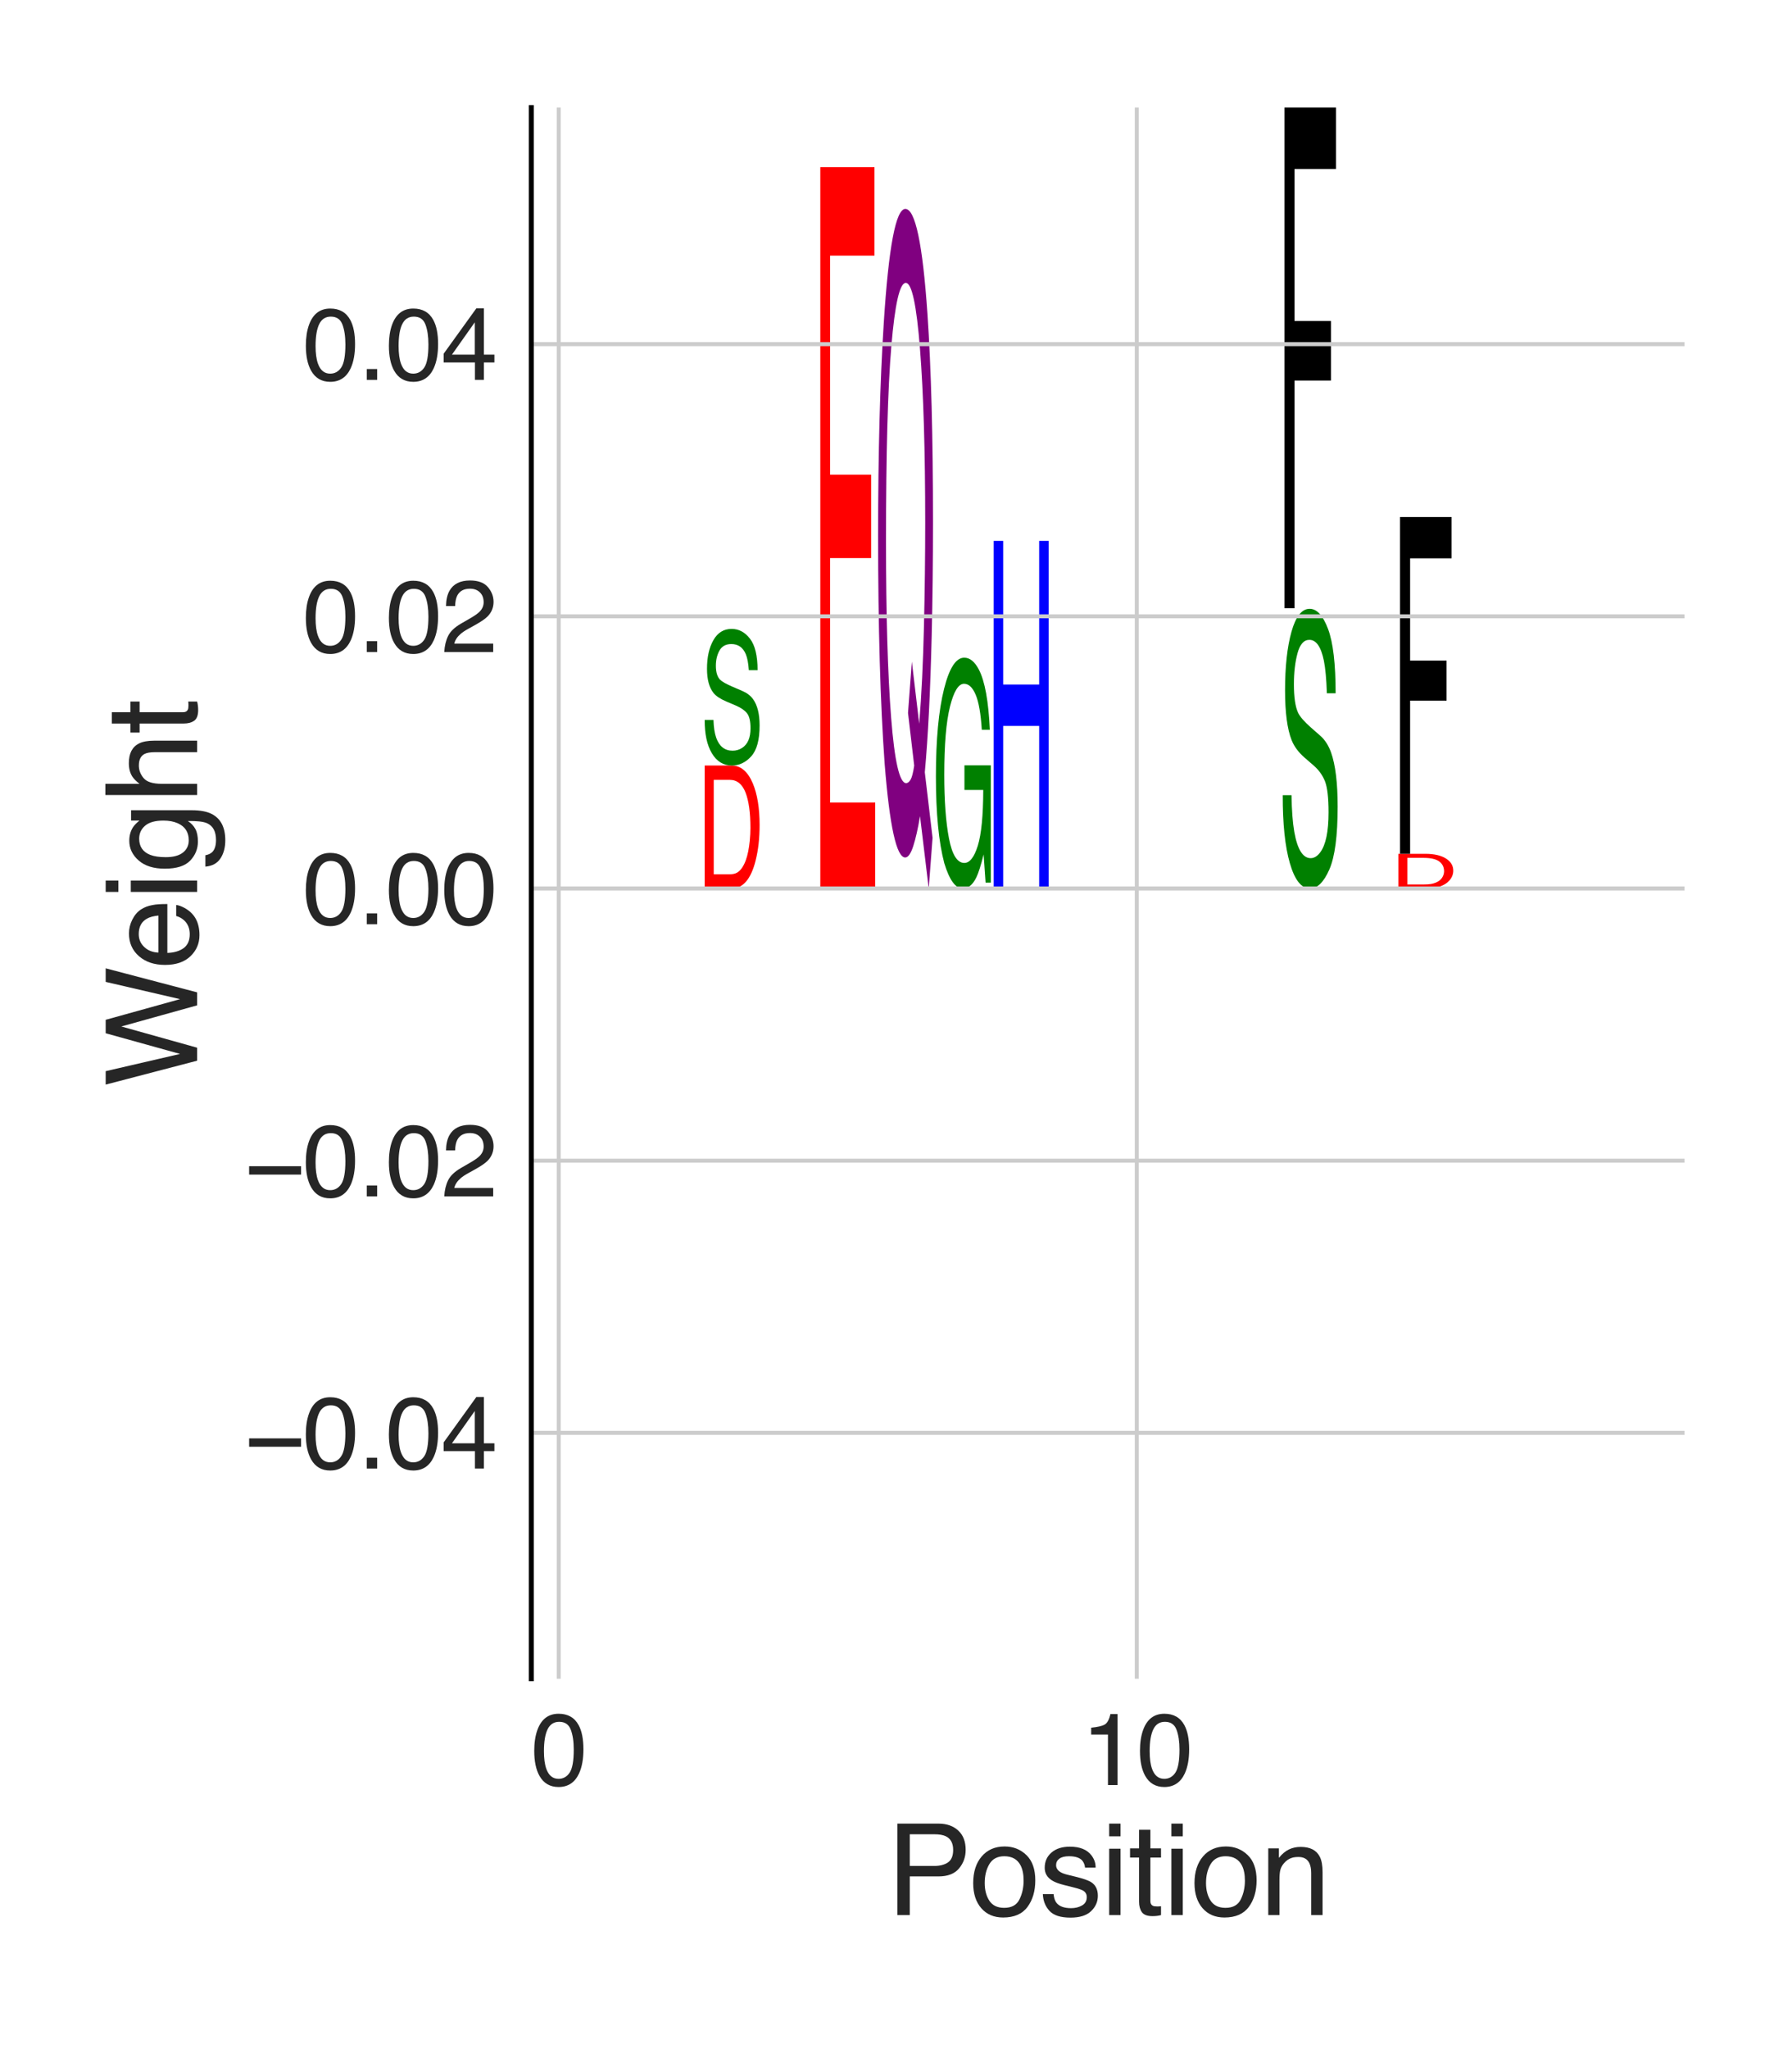 <?xml version="1.0" encoding="utf-8" standalone="no"?>
<!DOCTYPE svg PUBLIC "-//W3C//DTD SVG 1.1//EN"
  "http://www.w3.org/Graphics/SVG/1.1/DTD/svg11.dtd">
<svg height="411.429pt" version="1.1" viewBox="0 0 360 411.429" width="360pt" xmlns="http://www.w3.org/2000/svg" xmlns:xlink="http://www.w3.org/1999/xlink">
 <defs>
  <style type="text/css">*{stroke-linecap:butt;stroke-linejoin:round;}</style>
 </defs>
 <g id="figure_1">
  <g id="patch_1">
   <path d="M 0 411.429 
L 360 411.429 
L 360 0 
L 0 0 
z
" style="fill:#ffffff;"/>
  </g>
  <g id="axes_1">
   <g id="patch_2">
    <path d="M 106.73 337.069 
L 338.4 337.069 
L 338.4 21.6 
L 106.73 21.6 
z
" style="fill:#ffffff;"/>
   </g>
   <g id="line2d_1">
    <path clip-path="url(#p8ebd310876)" d="M 106.73 178.398 
L 338.4 178.398 
" style="fill:none;stroke:#000000;stroke-linecap:round;stroke-width:0.5;"/>
   </g>
   <g id="patch_3">
    <path clip-path="url(#p8ebd310876)" d="M 146.611 175.542 
Q 147.53 175.542 148.12 175.187 
Q 149.173 174.531 149.848 172.664 
Q 150.383 171.169 150.619 168.835 
Q 150.756 167.437 150.756 166.248 
Q 150.756 161.655 149.77 159.122 
Q 148.784 156.584 146.593 156.584 
L 143.385 156.584 
L 143.385 175.542 
L 146.611 175.542 
z
M 141.568 153.706 
L 146.974 153.706 
Q 149.729 153.706 151.247 157.32 
Q 152.599 160.58 152.599 165.673 
Q 152.599 169.61 151.8 172.783 
Q 150.392 178.398 146.957 178.398 
L 141.568 178.398 
L 141.568 153.706 
z
" style="fill:#ff0000;"/>
   </g>
   <g id="patch_4">
    <path clip-path="url(#p8ebd310876)" d="M 143.331 144.552 
Q 143.398 146.763 143.886 148.146 
Q 144.82 150.731 147.174 150.731 
Q 148.229 150.731 149.094 150.164 
Q 150.773 149.07 150.773 146.236 
Q 150.773 144.11 150.065 143.203 
Q 149.35 142.319 147.822 141.662 
L 145.951 140.868 
Q 144.112 140.086 143.349 139.151 
Q 142.032 137.518 142.032 134.276 
Q 142.032 130.768 143.322 128.523 
Q 144.612 126.273 146.975 126.273 
Q 149.151 126.273 150.671 128.251 
Q 152.193 130.224 152.193 134.56 
L 150.432 134.56 
Q 150.291 132.468 149.83 131.357 
Q 148.974 129.317 146.918 129.317 
Q 145.26 129.317 144.534 130.632 
Q 143.811 131.941 143.811 133.675 
Q 143.811 135.586 144.657 136.475 
Q 145.215 137.042 147.174 137.892 
L 149.115 138.726 
Q 150.517 139.326 151.279 140.369 
Q 152.599 142.195 152.599 145.669 
Q 152.599 149.988 150.927 151.847 
Q 149.254 153.706 147.042 153.706 
Q 144.462 153.706 143 151.229 
Q 141.541 148.764 141.568 144.552 
L 143.331 144.552 
z
M 147.117 126.216 
L 147.117 126.216 
z
" style="fill:#008000;"/>
   </g>
   <g id="patch_5">
    <path clip-path="url(#p8ebd310876)" d="M 164.793 33.566 
L 175.672 33.566 
L 175.672 51.327 
L 166.762 51.327 
L 166.762 95.303 
L 175.002 95.303 
L 175.002 112.055 
L 166.762 112.055 
L 166.762 161.141 
L 175.825 161.141 
L 175.825 178.398 
L 164.793 178.398 
L 164.793 33.566 
z
M 170.309 33.566 
L 170.309 33.566 
z
" style="fill:#ff0000;"/>
   </g>
   <g id="patch_6">
    <path clip-path="url(#p8ebd310876)" d="M 187.346 168.222 
L 186.574 178.398 
L 184.826 163.872 
Q 184.193 167.658 183.458 169.913 
Q 182.724 172.169 181.851 172.169 
Q 179.218 172.169 177.722 153.374 
Q 176.405 135.09 176.405 107.569 
Q 176.405 82.573 177.547 64.772 
Q 179.008 41.95 181.876 41.95 
Q 184.871 41.95 186.313 62.946 
Q 187.437 79.297 187.437 104.804 
Q 187.437 116.725 187.168 127.706 
Q 186.759 144.487 185.788 155.066 
L 187.346 168.222 
z
M 182.036 157.24 
Q 182.514 157.24 182.931 156.542 
Q 183.347 155.817 183.655 153.723 
L 182.415 143.145 
L 183.185 132.834 
L 184.664 145.319 
Q 185.364 136.593 185.615 125.773 
Q 185.867 114.953 185.867 105.045 
Q 185.867 83.324 184.821 70.061 
Q 183.779 56.797 181.967 56.797 
Q 180.135 56.797 179.063 69.524 
Q 177.993 82.224 177.993 108.67 
Q 177.993 130.901 179.021 144.084 
Q 180.049 157.24 182.036 157.24 
z
" style="fill:#800080;"/>
   </g>
   <g id="patch_7">
    <path clip-path="url(#p8ebd310876)" d="M 193.707 132.053 
Q 195.409 132.053 196.651 134.451 
Q 198.45 137.895 198.852 146.529 
L 197.235 146.529 
Q 196.937 141.704 196.009 139.497 
Q 195.08 137.291 193.665 137.291 
Q 191.99 137.291 190.843 141.886 
Q 189.696 146.472 189.696 155.556 
Q 189.696 163.403 190.64 168.334 
Q 191.587 173.265 193.723 173.265 
Q 195.359 173.265 196.432 169.812 
Q 197.506 166.349 197.529 158.607 
L 193.749 158.607 
L 193.749 153.666 
L 199.05 153.666 
L 199.05 177.227 
L 197.997 177.227 
L 197.603 171.558 
Q 196.774 174.886 196.133 176.182 
Q 195.054 178.398 193.394 178.398 
Q 191.25 178.398 189.704 173.332 
Q 188.018 166.972 188.018 155.882 
Q 188.018 144.822 189.662 138.289 
Q 191.224 132.053 193.707 132.053 
z
M 193.436 131.986 
L 193.436 131.986 
z
" style="fill:#008000;"/>
   </g>
   <g id="patch_8">
    <path clip-path="url(#p8ebd310876)" d="M 199.63 108.603 
L 201.531 108.603 
L 201.531 137.442 
L 208.761 137.442 
L 208.761 108.603 
L 210.662 108.603 
L 210.662 178.398 
L 208.761 178.398 
L 208.761 145.758 
L 201.531 145.758 
L 201.531 178.398 
L 199.63 178.398 
L 199.63 108.603 
z
" style="fill:#0000ff;"/>
   </g>
   <g id="patch_9">
    <path clip-path="url(#p8ebd310876)" d="M 259.457 159.659 
Q 259.523 164.184 260.011 167.015 
Q 260.946 172.306 263.3 172.306 
Q 264.354 172.306 265.219 171.146 
Q 266.898 168.907 266.898 163.105 
Q 266.898 158.754 266.19 156.898 
Q 265.476 155.088 263.948 153.742 
L 262.076 152.118 
Q 260.237 150.517 259.475 148.602 
Q 258.158 145.261 258.158 138.624 
Q 258.158 131.442 259.448 126.847 
Q 260.738 122.241 263.101 122.241 
Q 265.277 122.241 266.796 126.29 
Q 268.318 130.328 268.318 139.204 
L 266.558 139.204 
Q 266.416 134.923 265.955 132.649 
Q 265.099 128.472 263.043 128.472 
Q 261.386 128.472 260.659 131.163 
Q 259.936 133.844 259.936 137.394 
Q 259.936 141.304 260.783 143.126 
Q 261.34 144.286 263.3 146.026 
L 265.241 147.732 
Q 266.642 148.962 267.405 151.097 
Q 268.725 154.833 268.725 161.945 
Q 268.725 170.786 267.052 174.592 
Q 265.379 178.398 263.167 178.398 
Q 260.587 178.398 259.125 173.327 
Q 257.666 168.28 257.693 159.659 
L 259.457 159.659 
z
M 263.242 122.125 
L 263.242 122.125 
z
" style="fill:#008000;"/>
   </g>
   <g id="patch_10">
    <path clip-path="url(#p8ebd310876)" d="M 258.034 21.6 
L 268.384 21.6 
L 268.384 33.928 
L 260.056 33.928 
L 260.056 64.451 
L 267.379 64.451 
L 267.379 76.406 
L 260.056 76.406 
L 260.056 122.125 
L 258.034 122.125 
L 258.034 21.6 
z
"/>
   </g>
   <g id="patch_11">
    <path clip-path="url(#p8ebd310876)" d="M 285.961 177.592 
Q 286.88 177.592 287.471 177.492 
Q 288.524 177.307 289.198 176.78 
Q 289.734 176.359 289.969 175.7 
Q 290.106 175.306 290.106 174.971 
Q 290.106 173.675 289.12 172.961 
Q 288.134 172.245 285.944 172.245 
L 282.736 172.245 
L 282.736 177.592 
L 285.961 177.592 
z
M 280.918 171.433 
L 286.325 171.433 
Q 289.079 171.433 290.597 172.453 
Q 291.95 173.372 291.95 174.808 
Q 291.95 175.919 291.15 176.814 
Q 289.742 178.398 286.307 178.398 
L 280.918 178.398 
L 280.918 171.433 
z
" style="fill:#ff0000;"/>
   </g>
   <g id="patch_12">
    <path clip-path="url(#p8ebd310876)" d="M 281.259 103.811 
L 291.609 103.811 
L 291.609 112.104 
L 283.281 112.104 
L 283.281 132.636 
L 290.604 132.636 
L 290.604 140.678 
L 283.281 140.678 
L 283.281 171.433 
L 281.259 171.433 
L 281.259 103.811 
z
"/>
   </g>
   <g id="patch_13">
    <path clip-path="url(#p8ebd310876)" d="M 148.972 229.054 
L 147.096 230.339 
L 145.1 229.054 
L 148.972 229.054 
z
M 146.221 230.772 
L 148.113 230.772 
L 152.599 227.862 
L 150.763 227.862 
L 149.511 228.733 
L 144.621 228.733 
L 143.283 227.862 
L 141.568 227.862 
L 146.221 230.772 
z
M 147.088 230.772 
L 147.088 230.772 
z
" style="fill:none;opacity:0;"/>
   </g>
   <g id="patch_14">
    <path clip-path="url(#p8ebd310876)" d="M 147.368 187.127 
Q 149.73 187.127 151.034 186.85 
Q 152.337 186.574 152.48 186.222 
L 150.839 186.222 
Q 150.559 186.489 149.725 186.645 
Q 148.891 186.801 147.384 186.801 
Q 145.547 186.801 144.418 186.514 
Q 143.288 186.227 143.288 185.635 
Q 143.288 185.15 144.307 184.848 
Q 145.328 184.546 147.352 184.546 
Q 149.213 184.546 150.188 184.864 
Q 150.703 185.031 150.958 185.304 
L 152.599 185.304 
Q 152.38 184.868 151.145 184.573 
Q 149.663 184.217 147.149 184.217 
Q 144.981 184.217 143.507 184.509 
Q 141.568 184.894 141.568 185.699 
Q 141.568 186.31 143.025 186.701 
Q 144.599 187.127 147.368 187.127 
z
M 147.029 187.127 
L 147.029 187.127 
z
" style="fill:none;opacity:0;"/>
   </g>
   <g id="patch_15">
    <path clip-path="url(#p8ebd310876)" d="M 141.568 190.036 
L 152.447 190.036 
L 152.447 189.679 
L 143.537 189.679 
L 143.537 188.796 
L 151.777 188.796 
L 151.777 188.459 
L 143.537 188.459 
L 143.537 187.473 
L 152.599 187.473 
L 152.599 187.127 
L 141.568 187.127 
L 141.568 190.036 
z
M 147.084 190.036 
L 147.084 190.036 
z
" style="fill:none;opacity:0;"/>
   </g>
   <g id="patch_16">
    <path clip-path="url(#p8ebd310876)" d="M 141.909 192.946 
L 152.258 192.946 
L 152.258 192.589 
L 143.931 192.589 
L 143.931 191.706 
L 151.254 191.706 
L 151.254 191.36 
L 143.931 191.36 
L 143.931 190.036 
L 141.909 190.036 
L 141.909 192.946 
z
" style="fill:none;opacity:0;"/>
   </g>
   <g id="patch_17">
    <path clip-path="url(#p8ebd310876)" d="M 147.257 195.851 
Q 148.959 195.851 150.201 195.701 
Q 152 195.485 152.402 194.944 
L 150.785 194.944 
Q 150.487 195.246 149.559 195.385 
Q 148.63 195.523 147.215 195.523 
Q 145.54 195.523 144.393 195.235 
Q 143.246 194.947 143.246 194.378 
Q 143.246 193.886 144.19 193.577 
Q 145.137 193.268 147.273 193.268 
Q 148.909 193.268 149.982 193.484 
Q 151.055 193.701 151.079 194.187 
L 147.299 194.187 
L 147.299 194.496 
L 152.599 194.496 
L 152.599 193.019 
L 151.547 193.019 
L 151.153 193.375 
Q 150.324 193.166 149.682 193.085 
Q 148.604 192.946 146.944 192.946 
Q 144.8 192.946 143.254 193.263 
Q 141.568 193.662 141.568 194.357 
Q 141.568 195.051 143.212 195.46 
Q 144.774 195.851 147.257 195.851 
z
M 146.986 195.856 
L 146.986 195.856 
z
" style="fill:none;opacity:0;"/>
   </g>
   <g id="patch_18">
    <path clip-path="url(#p8ebd310876)" d="M 141.568 198.765 
L 143.469 198.765 
L 143.469 197.563 
L 150.698 197.563 
L 150.698 198.765 
L 152.599 198.765 
L 152.599 195.856 
L 150.698 195.856 
L 150.698 197.216 
L 143.469 197.216 
L 143.469 195.856 
L 141.568 195.856 
L 141.568 198.765 
z
" style="fill:none;opacity:0;"/>
   </g>
   <g id="patch_19">
    <path clip-path="url(#p8ebd310876)" d="M 146.063 201.675 
L 148.104 201.675 
L 148.104 198.765 
L 146.063 198.765 
L 146.063 201.675 
z
" style="fill:none;opacity:0;"/>
   </g>
   <g id="patch_20">
    <path clip-path="url(#p8ebd310876)" d="M 141.568 184.217 
L 143.348 184.217 
L 143.348 182.798 
L 149.918 184.217 
L 152.444 184.217 
L 146.834 183.044 
L 152.599 181.307 
L 150.22 181.307 
L 145.503 182.767 
L 143.348 182.321 
L 143.348 181.307 
L 141.568 181.307 
L 141.568 184.217 
z
" style="fill:none;opacity:0;"/>
   </g>
   <g id="patch_21">
    <path clip-path="url(#p8ebd310876)" d="M 142.296 204.585 
L 144.314 204.585 
L 144.314 202.022 
L 151.871 202.022 
L 151.871 201.675 
L 142.296 201.675 
L 142.296 204.585 
z
" style="fill:none;opacity:0;"/>
   </g>
   <g id="patch_22">
    <path clip-path="url(#p8ebd310876)" d="M 141.568 210.404 
L 143.802 210.404 
L 147.106 207.944 
L 150.391 210.404 
L 152.599 210.404 
L 152.599 207.494 
L 151.118 207.494 
L 151.118 209.211 
Q 151.118 209.301 151.133 209.507 
Q 151.15 209.713 151.15 209.948 
L 147.866 207.494 
L 146.324 207.494 
L 143.017 209.948 
L 143.017 209.859 
Q 143.017 209.752 143.037 209.533 
Q 143.057 209.315 143.057 209.211 
L 143.057 207.494 
L 141.568 207.494 
L 141.568 210.404 
z
" style="fill:none;opacity:0;"/>
   </g>
   <g id="patch_23">
    <path clip-path="url(#p8ebd310876)" d="M 141.568 213.314 
L 143.79 213.314 
L 150.813 210.957 
L 150.813 213.314 
L 152.599 213.314 
L 152.599 210.404 
L 150.489 210.404 
L 143.363 212.759 
L 143.363 210.404 
L 141.568 210.404 
L 141.568 213.314 
z
M 146.961 213.314 
L 146.961 213.314 
z
" style="fill:none;opacity:0;"/>
   </g>
   <g id="patch_24">
    <path clip-path="url(#p8ebd310876)" d="M 141.568 216.223 
L 148.216 216.223 
Q 150.186 216.223 151.393 216.004 
Q 152.599 215.785 152.599 215.389 
Q 152.599 215.049 151.521 214.796 
Q 150.447 214.544 148.216 214.544 
L 143.569 214.544 
L 143.569 213.314 
L 141.568 213.314 
L 141.568 216.223 
z
M 150.578 215.387 
Q 150.578 215.708 149.372 215.823 
Q 148.709 215.884 147.55 215.884 
L 143.569 215.884 
L 143.569 214.877 
L 147.55 214.877 
Q 148.899 214.877 149.739 214.989 
Q 150.578 215.102 150.578 215.387 
z
" style="fill:none;opacity:0;"/>
   </g>
   <g id="patch_25">
    <path clip-path="url(#p8ebd310876)" d="M 152.508 216.44 
L 151.737 216.223 
L 149.989 216.533 
Q 149.355 216.452 148.621 216.404 
Q 147.886 216.356 147.013 216.356 
Q 144.38 216.356 142.884 216.757 
Q 141.568 217.147 141.568 217.734 
Q 141.568 218.267 142.709 218.646 
Q 144.171 219.133 147.038 219.133 
Q 150.033 219.133 151.475 218.685 
Q 152.599 218.337 152.599 217.793 
Q 152.599 217.538 152.331 217.304 
Q 151.922 216.946 150.95 216.721 
L 152.508 216.44 
z
M 147.198 216.674 
Q 147.676 216.674 148.093 216.689 
Q 148.51 216.705 148.818 216.75 
L 147.578 216.975 
L 148.347 217.195 
L 149.826 216.929 
Q 150.526 217.115 150.778 217.346 
Q 151.029 217.576 151.029 217.788 
Q 151.029 218.251 149.984 218.534 
Q 148.941 218.816 147.129 218.816 
Q 145.297 218.816 144.225 218.545 
Q 143.155 218.274 143.155 217.71 
Q 143.155 217.236 144.183 216.955 
Q 145.211 216.674 147.198 216.674 
z
" style="fill:none;opacity:0;"/>
   </g>
   <g id="patch_26">
    <path clip-path="url(#p8ebd310876)" d="M 147.526 220.71 
Q 148.791 220.71 149.529 220.821 
Q 150.267 220.932 150.267 221.221 
Q 150.267 221.531 149.237 221.645 
Q 148.684 221.704 147.761 221.704 
L 143.365 221.704 
L 143.365 220.71 
L 147.526 220.71 
z
M 141.568 222.043 
L 147.717 222.043 
Q 149.237 222.043 150.221 221.946 
Q 152.093 221.759 152.093 221.258 
Q 152.093 220.997 151.598 220.83 
Q 151.106 220.664 150.221 220.563 
Q 150.999 220.494 151.393 220.381 
Q 151.786 220.268 151.83 220.015 
L 151.893 219.624 
Q 151.922 219.458 152.021 219.376 
Q 152.183 219.238 152.599 219.198 
L 152.599 219.133 
L 150.394 219.133 
Q 150.302 219.17 150.247 219.23 
Q 150.195 219.29 150.157 219.46 
L 150.05 219.945 
Q 149.986 220.23 149.08 220.327 
Q 148.565 220.381 147.463 220.381 
L 143.365 220.381 
L 143.365 219.133 
L 141.568 219.133 
L 141.568 222.043 
z
" style="fill:none;opacity:0;"/>
   </g>
   <g id="patch_27">
    <path clip-path="url(#p8ebd310876)" d="M 152.599 224.952 
L 152.599 224.606 
L 148.018 224.606 
L 148.018 222.043 
L 146.149 222.043 
L 146.149 224.606 
L 141.568 224.606 
L 141.568 224.952 
L 152.599 224.952 
z
" style="fill:none;opacity:0;"/>
   </g>
   <g id="patch_28">
    <path clip-path="url(#p8ebd310876)" d="M 143.459 227.862 
L 147.092 225.384 
L 150.68 227.862 
L 152.599 227.862 
L 147.987 224.952 
L 146.169 224.952 
L 141.568 227.862 
L 143.459 227.862 
z
" style="fill:none;opacity:0;"/>
   </g>
   <g id="patch_29">
    <path clip-path="url(#p8ebd310876)" d="M 142.843 207.494 
L 144.478 205.127 
L 146.44 207.494 
L 147.716 207.494 
L 149.676 205.127 
L 151.312 207.494 
L 152.599 207.494 
L 150.32 204.585 
L 149.086 204.585 
L 147.083 206.997 
L 145.07 204.585 
L 143.836 204.585 
L 141.568 207.494 
L 142.843 207.494 
z
" style="fill:none;opacity:0;"/>
   </g>
   <g id="patch_30">
    <path clip-path="url(#p8ebd310876)" d="M 141.568 181.307 
L 143.523 181.307 
L 147.08 179.908 
L 150.636 181.307 
L 152.599 181.307 
L 147.924 179.57 
L 147.924 178.398 
L 146.246 178.398 
L 146.246 179.57 
L 141.568 181.307 
z
M 147.104 181.307 
L 147.104 181.307 
z
" style="fill:none;opacity:0;"/>
   </g>
   <g id="patch_31">
    <path clip-path="url(#p8ebd310876)" d="M 172.198 321.48 
L 170.321 324.913 
L 168.325 321.48 
L 172.198 321.48 
z
M 169.446 326.068 
L 171.339 326.068 
L 175.825 318.296 
L 173.988 318.296 
L 172.736 320.624 
L 167.846 320.624 
L 166.508 318.296 
L 164.793 318.296 
L 169.446 326.068 
z
M 170.313 326.068 
L 170.313 326.068 
z
" style="fill:none;opacity:0;"/>
   </g>
   <g id="patch_32">
    <path clip-path="url(#p8ebd310876)" d="M 170.593 201.714 
Q 172.956 201.714 174.259 200.974 
Q 175.562 200.237 175.705 199.298 
L 174.064 199.298 
Q 173.785 200.01 172.95 200.426 
Q 172.116 200.844 170.609 200.844 
Q 168.772 200.844 167.643 200.078 
Q 166.513 199.312 166.513 197.731 
Q 166.513 196.433 167.532 195.626 
Q 168.553 194.821 170.577 194.821 
Q 172.438 194.821 173.413 195.67 
Q 173.928 196.117 174.183 196.846 
L 175.825 196.846 
Q 175.605 195.681 174.37 194.892 
Q 172.888 193.942 170.374 193.942 
Q 168.206 193.942 166.732 194.721 
Q 164.793 195.75 164.793 197.901 
Q 164.793 199.533 166.25 200.577 
Q 167.824 201.714 170.593 201.714 
z
M 170.254 201.714 
L 170.254 201.714 
z
" style="fill:none;opacity:0;"/>
   </g>
   <g id="patch_33">
    <path clip-path="url(#p8ebd310876)" d="M 169.836 202.613 
Q 170.755 202.613 171.345 202.725 
Q 172.398 202.931 173.073 203.519 
Q 173.608 203.989 173.844 204.724 
Q 173.981 205.164 173.981 205.538 
Q 173.981 206.984 172.995 207.781 
Q 172.009 208.58 169.819 208.58 
L 166.61 208.58 
L 166.61 202.613 
L 169.836 202.613 
z
M 164.793 209.486 
L 170.2 209.486 
Q 172.954 209.486 174.472 208.348 
Q 175.825 207.323 175.825 205.719 
Q 175.825 204.48 175.025 203.481 
Q 173.617 201.714 170.182 201.714 
L 164.793 201.714 
L 164.793 209.486 
z
" style="fill:none;opacity:0;"/>
   </g>
   <g id="patch_34">
    <path clip-path="url(#p8ebd310876)" d="M 165.134 217.258 
L 175.483 217.258 
L 175.483 216.305 
L 167.156 216.305 
L 167.156 213.945 
L 174.479 213.945 
L 174.479 213.021 
L 167.156 213.021 
L 167.156 209.486 
L 165.134 209.486 
L 165.134 217.258 
z
" style="fill:none;opacity:0;"/>
   </g>
   <g id="patch_35">
    <path clip-path="url(#p8ebd310876)" d="M 170.482 225.019 
Q 172.184 225.019 173.426 224.617 
Q 175.225 224.041 175.627 222.595 
L 174.01 222.595 
Q 173.712 223.403 172.784 223.772 
Q 171.855 224.142 170.44 224.142 
Q 168.765 224.142 167.618 223.372 
Q 166.471 222.605 166.471 221.083 
Q 166.471 219.769 167.415 218.943 
Q 168.362 218.118 170.498 218.118 
Q 172.134 218.118 173.207 218.696 
Q 174.281 219.276 174.304 220.572 
L 170.524 220.572 
L 170.524 221.4 
L 175.825 221.4 
L 175.825 217.454 
L 174.772 217.454 
L 174.378 218.404 
Q 173.549 217.846 172.907 217.629 
Q 171.829 217.258 170.169 217.258 
Q 168.025 217.258 166.479 218.106 
Q 164.793 219.171 164.793 221.029 
Q 164.793 222.881 166.437 223.975 
Q 167.999 225.019 170.482 225.019 
z
M 170.211 225.03 
L 170.211 225.03 
z
" style="fill:none;opacity:0;"/>
   </g>
   <g id="patch_36">
    <path clip-path="url(#p8ebd310876)" d="M 164.793 232.802 
L 166.694 232.802 
L 166.694 229.591 
L 173.923 229.591 
L 173.923 232.802 
L 175.825 232.802 
L 175.825 225.03 
L 173.923 225.03 
L 173.923 228.665 
L 166.694 228.665 
L 166.694 225.03 
L 164.793 225.03 
L 164.793 232.802 
z
" style="fill:none;opacity:0;"/>
   </g>
   <g id="patch_37">
    <path clip-path="url(#p8ebd310876)" d="M 169.288 240.575 
L 171.329 240.575 
L 171.329 232.802 
L 169.288 232.802 
L 169.288 240.575 
z
" style="fill:none;opacity:0;"/>
   </g>
   <g id="patch_38">
    <path clip-path="url(#p8ebd310876)" d="M 164.793 248.347 
L 166.573 248.347 
L 166.573 244.558 
L 173.143 248.347 
L 175.669 248.347 
L 170.059 245.215 
L 175.825 240.575 
L 173.445 240.575 
L 168.728 244.473 
L 166.573 243.283 
L 166.573 240.575 
L 164.793 240.575 
L 164.793 248.347 
z
" style="fill:none;opacity:0;"/>
   </g>
   <g id="patch_39">
    <path clip-path="url(#p8ebd310876)" d="M 165.521 256.119 
L 167.539 256.119 
L 167.539 249.273 
L 175.096 249.273 
L 175.096 248.347 
L 165.521 248.347 
L 165.521 256.119 
z
" style="fill:none;opacity:0;"/>
   </g>
   <g id="patch_40">
    <path clip-path="url(#p8ebd310876)" d="M 164.793 263.891 
L 167.027 263.891 
L 170.331 257.319 
L 173.616 263.891 
L 175.825 263.891 
L 175.825 256.119 
L 174.343 256.119 
L 174.343 260.705 
Q 174.343 260.944 174.358 261.494 
Q 174.375 262.044 174.375 262.674 
L 171.091 256.119 
L 169.549 256.119 
L 166.242 262.674 
L 166.242 262.435 
Q 166.242 262.151 166.262 261.565 
Q 166.282 260.981 166.282 260.705 
L 166.282 256.119 
L 164.793 256.119 
L 164.793 263.891 
z
" style="fill:none;opacity:0;"/>
   </g>
   <g id="patch_41">
    <path clip-path="url(#p8ebd310876)" d="M 164.793 271.663 
L 167.015 271.663 
L 174.038 265.367 
L 174.038 271.663 
L 175.825 271.663 
L 175.825 263.891 
L 173.714 263.891 
L 166.588 270.182 
L 166.588 263.891 
L 164.793 263.891 
L 164.793 271.663 
z
M 170.186 271.663 
L 170.186 271.663 
z
" style="fill:none;opacity:0;"/>
   </g>
   <g id="patch_42">
    <path clip-path="url(#p8ebd310876)" d="M 164.793 279.435 
L 171.441 279.435 
Q 173.411 279.435 174.618 278.849 
Q 175.825 278.265 175.825 277.207 
Q 175.825 276.298 174.746 275.623 
Q 173.672 274.949 171.441 274.949 
L 166.794 274.949 
L 166.794 271.663 
L 164.793 271.663 
L 164.793 279.435 
z
M 173.804 277.202 
Q 173.804 278.059 172.597 278.365 
Q 171.934 278.53 170.775 278.53 
L 166.794 278.53 
L 166.794 275.838 
L 170.775 275.838 
Q 172.124 275.838 172.964 276.139 
Q 173.804 276.44 173.804 277.202 
z
" style="fill:none;opacity:0;"/>
   </g>
   <g id="patch_43">
    <path clip-path="url(#p8ebd310876)" d="M 175.733 280.015 
L 174.962 279.435 
L 173.214 280.263 
Q 172.58 280.047 171.846 279.918 
Q 171.111 279.79 170.238 279.79 
Q 167.605 279.79 166.109 280.861 
Q 164.793 281.902 164.793 283.47 
Q 164.793 284.893 165.934 285.907 
Q 167.396 287.207 170.263 287.207 
Q 173.258 287.207 174.7 286.011 
Q 175.825 285.08 175.825 283.627 
Q 175.825 282.948 175.556 282.323 
Q 175.147 281.367 174.175 280.764 
L 175.733 280.015 
z
M 170.423 280.64 
Q 170.901 280.64 171.318 280.68 
Q 171.735 280.721 172.043 280.841 
L 170.803 281.443 
L 171.572 282.031 
L 173.051 281.319 
Q 173.751 281.816 174.003 282.433 
Q 174.254 283.049 174.254 283.613 
Q 174.254 284.851 173.209 285.606 
Q 172.166 286.362 170.354 286.362 
Q 168.523 286.362 167.45 285.637 
Q 166.38 284.913 166.38 283.407 
Q 166.38 282.141 167.408 281.39 
Q 168.436 280.64 170.423 280.64 
z
" style="fill:none;opacity:0;"/>
   </g>
   <g id="patch_44">
    <path clip-path="url(#p8ebd310876)" d="M 170.751 291.419 
Q 172.016 291.419 172.754 291.716 
Q 173.492 292.012 173.492 292.784 
Q 173.492 293.613 172.462 293.916 
Q 171.909 294.074 170.986 294.074 
L 166.59 294.074 
L 166.59 291.419 
L 170.751 291.419 
z
M 164.793 294.979 
L 170.942 294.979 
Q 172.462 294.979 173.446 294.72 
Q 175.318 294.223 175.318 292.884 
Q 175.318 292.186 174.823 291.741 
Q 174.331 291.297 173.446 291.027 
Q 174.224 290.842 174.618 290.541 
Q 175.011 290.239 175.055 289.562 
L 175.118 288.519 
Q 175.147 288.076 175.246 287.857 
Q 175.408 287.488 175.825 287.382 
L 175.825 287.207 
L 173.619 287.207 
Q 173.527 287.307 173.472 287.466 
Q 173.42 287.625 173.382 288.081 
L 173.275 289.376 
Q 173.211 290.138 172.305 290.397 
Q 171.79 290.541 170.688 290.541 
L 166.59 290.541 
L 166.59 287.207 
L 164.793 287.207 
L 164.793 294.979 
z
" style="fill:none;opacity:0;"/>
   </g>
   <g id="patch_45">
    <path clip-path="url(#p8ebd310876)" d="M 166.556 297.568 
Q 166.623 296.943 167.111 296.552 
Q 168.045 295.821 170.399 295.821 
Q 171.454 295.821 172.319 295.981 
Q 173.998 296.29 173.998 297.092 
Q 173.998 297.692 173.29 297.949 
Q 172.575 298.199 171.047 298.385 
L 169.176 298.609 
Q 167.337 298.83 166.574 299.095 
Q 165.257 299.556 165.257 300.473 
Q 165.257 301.465 166.547 302.099 
Q 167.837 302.736 170.2 302.736 
Q 172.376 302.736 173.896 302.176 
Q 175.418 301.619 175.418 300.393 
L 173.657 300.393 
Q 173.516 300.984 173.055 301.298 
Q 172.199 301.875 170.143 301.875 
Q 168.485 301.875 167.759 301.503 
Q 167.036 301.133 167.036 300.643 
Q 167.036 300.103 167.883 299.851 
Q 168.44 299.691 170.399 299.45 
L 172.34 299.215 
Q 173.742 299.045 174.504 298.75 
Q 175.825 298.234 175.825 297.252 
Q 175.825 296.031 174.152 295.505 
Q 172.479 294.979 170.267 294.979 
Q 167.687 294.979 166.225 295.68 
Q 164.766 296.377 164.793 297.568 
L 166.556 297.568 
z
M 170.342 302.752 
L 170.342 302.752 
z
" style="fill:none;opacity:0;"/>
   </g>
   <g id="patch_46">
    <path clip-path="url(#p8ebd310876)" d="M 175.825 310.524 
L 175.825 309.598 
L 171.243 309.598 
L 171.243 302.752 
L 169.374 302.752 
L 169.374 309.598 
L 164.793 309.598 
L 164.793 310.524 
L 175.825 310.524 
z
" style="fill:none;opacity:0;"/>
   </g>
   <g id="patch_47">
    <path clip-path="url(#p8ebd310876)" d="M 166.685 318.296 
L 170.317 311.677 
L 173.905 318.296 
L 175.825 318.296 
L 171.212 310.524 
L 169.394 310.524 
L 164.793 318.296 
L 166.685 318.296 
z
" style="fill:none;opacity:0;"/>
   </g>
   <g id="patch_48">
    <path clip-path="url(#p8ebd310876)" d="M 166.068 193.942 
L 167.703 187.619 
L 169.665 193.942 
L 170.941 193.942 
L 172.901 187.619 
L 174.537 193.942 
L 175.825 193.942 
L 173.545 186.17 
L 172.311 186.17 
L 170.308 192.613 
L 168.295 186.17 
L 167.061 186.17 
L 164.793 193.942 
L 166.068 193.942 
z
" style="fill:none;opacity:0;"/>
   </g>
   <g id="patch_49">
    <path clip-path="url(#p8ebd310876)" d="M 164.793 186.17 
L 166.748 186.17 
L 170.305 182.433 
L 173.861 186.17 
L 175.825 186.17 
L 171.149 181.529 
L 171.149 178.398 
L 169.471 178.398 
L 169.471 181.529 
L 164.793 186.17 
z
M 170.329 186.17 
L 170.329 186.17 
z
" style="fill:none;opacity:0;"/>
   </g>
   <g id="patch_50">
    <path clip-path="url(#p8ebd310876)" d="M 183.81 313.046 
L 181.933 316.276 
L 179.938 313.046 
L 183.81 313.046 
z
M 181.058 317.363 
L 182.951 317.363 
L 187.437 310.049 
L 185.601 310.049 
L 184.349 312.24 
L 179.459 312.24 
L 178.12 310.049 
L 176.405 310.049 
L 181.058 317.363 
z
M 181.925 317.363 
L 181.925 317.363 
z
" style="fill:none;opacity:0;"/>
   </g>
   <g id="patch_51">
    <path clip-path="url(#p8ebd310876)" d="M 182.206 200.339 
Q 184.568 200.339 185.871 199.644 
Q 187.174 198.949 187.318 198.066 
L 185.676 198.066 
Q 185.397 198.736 184.563 199.128 
Q 183.728 199.521 182.222 199.521 
Q 180.385 199.521 179.255 198.799 
Q 178.126 198.079 178.126 196.591 
Q 178.126 195.37 179.144 194.611 
Q 180.166 193.853 182.189 193.853 
Q 184.051 193.853 185.026 194.652 
Q 185.541 195.072 185.795 195.759 
L 187.437 195.759 
Q 187.218 194.662 185.982 193.919 
Q 184.5 193.025 181.986 193.025 
Q 179.819 193.025 178.345 193.759 
Q 176.405 194.727 176.405 196.751 
Q 176.405 198.287 177.863 199.27 
Q 179.437 200.339 182.206 200.339 
z
M 181.867 200.339 
L 181.867 200.339 
z
" style="fill:none;opacity:0;"/>
   </g>
   <g id="patch_52">
    <path clip-path="url(#p8ebd310876)" d="M 181.449 201.185 
Q 182.368 201.185 182.958 201.291 
Q 184.011 201.485 184.686 202.038 
Q 185.221 202.481 185.456 203.172 
Q 185.593 203.586 185.593 203.938 
Q 185.593 205.299 184.607 206.049 
Q 183.621 206.801 181.431 206.801 
L 178.223 206.801 
L 178.223 201.185 
L 181.449 201.185 
z
M 176.405 207.653 
L 181.812 207.653 
Q 184.566 207.653 186.085 206.583 
Q 187.437 205.617 187.437 204.109 
Q 187.437 202.943 186.637 202.003 
Q 185.23 200.339 181.795 200.339 
L 176.405 200.339 
L 176.405 207.653 
z
" style="fill:none;opacity:0;"/>
   </g>
   <g id="patch_53">
    <path clip-path="url(#p8ebd310876)" d="M 176.405 214.967 
L 187.284 214.967 
L 187.284 214.07 
L 178.375 214.07 
L 178.375 211.85 
L 186.615 211.85 
L 186.615 211.004 
L 178.375 211.004 
L 178.375 208.525 
L 187.437 208.525 
L 187.437 207.653 
L 176.405 207.653 
L 176.405 214.967 
z
M 181.921 214.967 
L 181.921 214.967 
z
" style="fill:none;opacity:0;"/>
   </g>
   <g id="patch_54">
    <path clip-path="url(#p8ebd310876)" d="M 176.746 222.281 
L 187.096 222.281 
L 187.096 221.384 
L 178.768 221.384 
L 178.768 219.164 
L 186.091 219.164 
L 186.091 218.294 
L 178.768 218.294 
L 178.768 214.967 
L 176.746 214.967 
L 176.746 222.281 
z
" style="fill:none;opacity:0;"/>
   </g>
   <g id="patch_55">
    <path clip-path="url(#p8ebd310876)" d="M 182.095 229.585 
Q 183.797 229.585 185.038 229.207 
Q 186.837 228.664 187.24 227.303 
L 185.622 227.303 
Q 185.325 228.064 184.396 228.412 
Q 183.468 228.759 182.053 228.759 
Q 180.377 228.759 179.23 228.035 
Q 178.083 227.313 178.083 225.881 
Q 178.083 224.644 179.028 223.867 
Q 179.975 223.09 182.111 223.09 
Q 183.747 223.09 184.82 223.634 
Q 185.893 224.18 185.917 225.4 
L 182.137 225.4 
L 182.137 226.179 
L 187.437 226.179 
L 187.437 222.466 
L 186.385 222.466 
L 185.99 223.359 
Q 185.162 222.835 184.52 222.631 
Q 183.442 222.281 181.782 222.281 
Q 179.638 222.281 178.091 223.08 
Q 176.405 224.082 176.405 225.829 
Q 176.405 227.573 178.049 228.602 
Q 179.612 229.585 182.095 229.585 
z
M 181.824 229.595 
L 181.824 229.595 
z
" style="fill:none;opacity:0;"/>
   </g>
   <g id="patch_56">
    <path clip-path="url(#p8ebd310876)" d="M 176.405 236.909 
L 178.306 236.909 
L 178.306 233.887 
L 185.536 233.887 
L 185.536 236.909 
L 187.437 236.909 
L 187.437 229.595 
L 185.536 229.595 
L 185.536 233.016 
L 178.306 233.016 
L 178.306 229.595 
L 176.405 229.595 
L 176.405 236.909 
z
" style="fill:none;opacity:0;"/>
   </g>
   <g id="patch_57">
    <path clip-path="url(#p8ebd310876)" d="M 180.901 244.223 
L 182.942 244.223 
L 182.942 236.909 
L 180.901 236.909 
L 180.901 244.223 
z
" style="fill:none;opacity:0;"/>
   </g>
   <g id="patch_58">
    <path clip-path="url(#p8ebd310876)" d="M 176.405 193.025 
L 178.185 193.025 
L 178.185 189.46 
L 184.755 193.025 
L 187.281 193.025 
L 181.671 190.078 
L 187.437 185.711 
L 185.058 185.711 
L 180.341 189.38 
L 178.185 188.26 
L 178.185 185.711 
L 176.405 185.711 
L 176.405 193.025 
z
" style="fill:none;opacity:0;"/>
   </g>
   <g id="patch_59">
    <path clip-path="url(#p8ebd310876)" d="M 177.133 251.537 
L 179.152 251.537 
L 179.152 245.095 
L 186.709 245.095 
L 186.709 244.223 
L 177.133 244.223 
L 177.133 251.537 
z
" style="fill:none;opacity:0;"/>
   </g>
   <g id="patch_60">
    <path clip-path="url(#p8ebd310876)" d="M 176.405 266.165 
L 178.639 266.165 
L 181.944 259.981 
L 185.228 266.165 
L 187.437 266.165 
L 187.437 258.851 
L 185.955 258.851 
L 185.955 263.167 
Q 185.955 263.392 185.97 263.909 
Q 185.988 264.427 185.988 265.02 
L 182.703 258.851 
L 181.161 258.851 
L 177.854 265.02 
L 177.854 264.795 
Q 177.854 264.527 177.874 263.976 
Q 177.894 263.427 177.894 263.167 
L 177.894 258.851 
L 176.405 258.851 
L 176.405 266.165 
z
" style="fill:none;opacity:0;"/>
   </g>
   <g id="patch_61">
    <path clip-path="url(#p8ebd310876)" d="M 176.405 273.479 
L 178.628 273.479 
L 185.65 267.554 
L 185.65 273.479 
L 187.437 273.479 
L 187.437 266.165 
L 185.326 266.165 
L 178.201 272.085 
L 178.201 266.165 
L 176.405 266.165 
L 176.405 273.479 
z
M 181.798 273.479 
L 181.798 273.479 
z
" style="fill:none;opacity:0;"/>
   </g>
   <g id="patch_62">
    <path clip-path="url(#p8ebd310876)" d="M 176.405 280.793 
L 183.054 280.793 
Q 185.023 280.793 186.23 280.242 
Q 187.437 279.692 187.437 278.697 
Q 187.437 277.841 186.359 277.205 
Q 185.284 276.571 183.054 276.571 
L 178.407 276.571 
L 178.407 273.479 
L 176.405 273.479 
L 176.405 280.793 
z
M 185.416 278.692 
Q 185.416 279.498 184.209 279.786 
Q 183.546 279.941 182.388 279.941 
L 178.407 279.941 
L 178.407 277.408 
L 182.388 277.408 
Q 183.736 277.408 184.576 277.691 
Q 185.416 277.975 185.416 278.692 
z
" style="fill:none;opacity:0;"/>
   </g>
   <g id="patch_63">
    <path clip-path="url(#p8ebd310876)" d="M 182.364 284.757 
Q 183.629 284.757 184.367 285.036 
Q 185.105 285.314 185.105 286.041 
Q 185.105 286.821 184.074 287.107 
Q 183.522 287.255 182.598 287.255 
L 178.202 287.255 
L 178.202 284.757 
L 182.364 284.757 
z
M 176.405 288.107 
L 182.555 288.107 
Q 184.074 288.107 185.058 287.863 
Q 186.931 287.395 186.931 286.135 
Q 186.931 285.478 186.436 285.059 
Q 185.944 284.642 185.058 284.387 
Q 185.837 284.214 186.23 283.93 
Q 186.624 283.646 186.667 283.009 
L 186.731 282.028 
Q 186.76 281.61 186.858 281.405 
Q 187.02 281.058 187.437 280.957 
L 187.437 280.793 
L 185.232 280.793 
Q 185.139 280.887 185.084 281.037 
Q 185.032 281.187 184.995 281.615 
L 184.887 282.834 
Q 184.824 283.551 183.918 283.795 
Q 183.403 283.93 182.3 283.93 
L 178.202 283.93 
L 178.202 280.793 
L 176.405 280.793 
L 176.405 288.107 
z
" style="fill:none;opacity:0;"/>
   </g>
   <g id="patch_64">
    <path clip-path="url(#p8ebd310876)" d="M 178.169 290.543 
Q 178.235 289.954 178.723 289.586 
Q 179.658 288.899 182.012 288.899 
Q 183.067 288.899 183.932 289.05 
Q 185.611 289.341 185.611 290.095 
Q 185.611 290.66 184.902 290.901 
Q 184.188 291.137 182.66 291.312 
L 180.788 291.523 
Q 178.95 291.731 178.187 291.98 
Q 176.87 292.414 176.87 293.277 
Q 176.87 294.21 178.16 294.807 
Q 179.45 295.406 181.813 295.406 
Q 183.989 295.406 185.508 294.88 
Q 187.03 294.355 187.03 293.201 
L 185.27 293.201 
Q 185.128 293.758 184.667 294.053 
Q 183.811 294.596 181.756 294.596 
Q 180.098 294.596 179.372 294.246 
Q 178.648 293.898 178.648 293.436 
Q 178.648 292.928 179.495 292.692 
Q 180.053 292.541 182.012 292.314 
L 183.953 292.093 
Q 185.354 291.933 186.117 291.655 
Q 187.437 291.17 187.437 290.245 
Q 187.437 289.096 185.764 288.602 
Q 184.092 288.107 181.879 288.107 
Q 179.299 288.107 177.837 288.766 
Q 176.379 289.422 176.406 290.543 
L 178.169 290.543 
z
M 181.955 295.421 
L 181.955 295.421 
z
" style="fill:none;opacity:0;"/>
   </g>
   <g id="patch_65">
    <path clip-path="url(#p8ebd310876)" d="M 187.437 302.735 
L 187.437 301.864 
L 182.856 301.864 
L 182.856 295.421 
L 180.987 295.421 
L 180.987 301.864 
L 176.405 301.864 
L 176.405 302.735 
L 187.437 302.735 
z
" style="fill:none;opacity:0;"/>
   </g>
   <g id="patch_66">
    <path clip-path="url(#p8ebd310876)" d="M 178.297 310.049 
L 181.929 303.82 
L 185.518 310.049 
L 187.437 310.049 
L 182.824 302.735 
L 181.007 302.735 
L 176.405 310.049 
L 178.297 310.049 
z
" style="fill:none;opacity:0;"/>
   </g>
   <g id="patch_67">
    <path clip-path="url(#p8ebd310876)" d="M 177.681 258.851 
L 179.316 252.901 
L 181.278 258.851 
L 182.553 258.851 
L 184.513 252.901 
L 186.15 258.851 
L 187.437 258.851 
L 185.158 251.537 
L 183.924 251.537 
L 181.92 257.601 
L 179.907 251.537 
L 178.673 251.537 
L 176.405 258.851 
L 177.681 258.851 
z
" style="fill:none;opacity:0;"/>
   </g>
   <g id="patch_68">
    <path clip-path="url(#p8ebd310876)" d="M 176.405 185.711 
L 178.36 185.711 
L 181.917 182.195 
L 185.474 185.711 
L 187.437 185.711 
L 182.761 181.345 
L 182.761 178.398 
L 181.084 178.398 
L 181.084 181.345 
L 176.405 185.711 
z
M 181.941 185.711 
L 181.941 185.711 
z
" style="fill:none;opacity:0;"/>
   </g>
   <g id="patch_69">
    <path clip-path="url(#p8ebd310876)" d="M 195.423 223.647 
L 193.546 224.733 
L 191.551 223.647 
L 195.423 223.647 
z
M 192.671 225.098 
L 194.564 225.098 
L 199.05 222.64 
L 197.213 222.64 
L 195.961 223.376 
L 191.071 223.376 
L 189.733 222.64 
L 188.018 222.64 
L 192.671 225.098 
z
M 193.538 225.098 
L 193.538 225.098 
z
" style="fill:none;opacity:0;"/>
   </g>
   <g id="patch_70">
    <path clip-path="url(#p8ebd310876)" d="M 193.818 185.771 
Q 196.181 185.771 197.484 185.537 
Q 198.787 185.304 198.93 185.007 
L 197.289 185.007 
Q 197.01 185.232 196.175 185.364 
Q 195.341 185.496 193.834 185.496 
Q 191.998 185.496 190.868 185.254 
Q 189.738 185.012 189.738 184.512 
Q 189.738 184.101 190.757 183.846 
Q 191.778 183.591 193.802 183.591 
Q 195.663 183.591 196.638 183.86 
Q 197.153 184.001 197.408 184.232 
L 199.05 184.232 
Q 198.83 183.863 197.595 183.614 
Q 196.113 183.313 193.599 183.313 
Q 191.431 183.313 189.958 183.56 
Q 188.018 183.885 188.018 184.565 
Q 188.018 185.081 189.475 185.412 
Q 191.049 185.771 193.818 185.771 
z
M 193.479 185.771 
L 193.479 185.771 
z
" style="fill:none;opacity:0;"/>
   </g>
   <g id="patch_71">
    <path clip-path="url(#p8ebd310876)" d="M 193.061 186.056 
Q 193.98 186.056 194.571 186.091 
Q 195.623 186.156 196.298 186.342 
Q 196.833 186.491 197.069 186.723 
Q 197.206 186.862 197.206 186.981 
Q 197.206 187.438 196.22 187.69 
Q 195.234 187.943 193.044 187.943 
L 189.836 187.943 
L 189.836 186.056 
L 193.061 186.056 
z
M 188.018 188.229 
L 193.425 188.229 
Q 196.179 188.229 197.697 187.869 
Q 199.05 187.545 199.05 187.038 
Q 199.05 186.646 198.25 186.33 
Q 196.842 185.771 193.407 185.771 
L 188.018 185.771 
L 188.018 188.229 
z
" style="fill:none;opacity:0;"/>
   </g>
   <g id="patch_72">
    <path clip-path="url(#p8ebd310876)" d="M 188.018 190.687 
L 198.897 190.687 
L 198.897 190.386 
L 189.987 190.386 
L 189.987 189.639 
L 198.227 189.639 
L 198.227 189.355 
L 189.987 189.355 
L 189.987 188.522 
L 199.05 188.522 
L 199.05 188.229 
L 188.018 188.229 
L 188.018 190.687 
z
M 193.534 190.687 
L 193.534 190.687 
z
" style="fill:none;opacity:0;"/>
   </g>
   <g id="patch_73">
    <path clip-path="url(#p8ebd310876)" d="M 188.359 193.145 
L 198.708 193.145 
L 198.708 192.844 
L 190.381 192.844 
L 190.381 192.097 
L 197.704 192.097 
L 197.704 191.805 
L 190.381 191.805 
L 190.381 190.687 
L 188.359 190.687 
L 188.359 193.145 
z
" style="fill:none;opacity:0;"/>
   </g>
   <g id="patch_74">
    <path clip-path="url(#p8ebd310876)" d="M 188.018 195.603 
L 189.919 195.603 
L 189.919 194.587 
L 197.148 194.587 
L 197.148 195.603 
L 199.05 195.603 
L 199.05 193.145 
L 197.148 193.145 
L 197.148 194.294 
L 189.919 194.294 
L 189.919 193.145 
L 188.018 193.145 
L 188.018 195.603 
z
" style="fill:none;opacity:0;"/>
   </g>
   <g id="patch_75">
    <path clip-path="url(#p8ebd310876)" d="M 192.513 198.061 
L 194.554 198.061 
L 194.554 195.603 
L 192.513 195.603 
L 192.513 198.061 
z
" style="fill:none;opacity:0;"/>
   </g>
   <g id="patch_76">
    <path clip-path="url(#p8ebd310876)" d="M 188.018 200.519 
L 189.798 200.519 
L 189.798 199.321 
L 196.368 200.519 
L 198.894 200.519 
L 193.284 199.528 
L 199.05 198.061 
L 196.671 198.061 
L 191.953 199.294 
L 189.798 198.917 
L 189.798 198.061 
L 188.018 198.061 
L 188.018 200.519 
z
" style="fill:none;opacity:0;"/>
   </g>
   <g id="patch_77">
    <path clip-path="url(#p8ebd310876)" d="M 188.746 202.977 
L 190.764 202.977 
L 190.764 200.812 
L 198.322 200.812 
L 198.322 200.519 
L 188.746 200.519 
L 188.746 202.977 
z
" style="fill:none;opacity:0;"/>
   </g>
   <g id="patch_78">
    <path clip-path="url(#p8ebd310876)" d="M 188.018 205.435 
L 190.252 205.435 
L 193.556 203.356 
L 196.841 205.435 
L 199.05 205.435 
L 199.05 202.977 
L 197.568 202.977 
L 197.568 204.427 
Q 197.568 204.503 197.583 204.677 
Q 197.6 204.851 197.6 205.05 
L 194.316 202.977 
L 192.774 202.977 
L 189.467 205.05 
L 189.467 204.974 
Q 189.467 204.884 189.487 204.699 
Q 189.507 204.514 189.507 204.427 
L 189.507 202.977 
L 188.018 202.977 
L 188.018 205.435 
z
" style="fill:none;opacity:0;"/>
   </g>
   <g id="patch_79">
    <path clip-path="url(#p8ebd310876)" d="M 188.018 207.893 
L 190.24 207.893 
L 197.263 205.901 
L 197.263 207.893 
L 199.05 207.893 
L 199.05 205.435 
L 196.939 205.435 
L 189.813 207.424 
L 189.813 205.435 
L 188.018 205.435 
L 188.018 207.893 
z
M 193.411 207.893 
L 193.411 207.893 
z
" style="fill:none;opacity:0;"/>
   </g>
   <g id="patch_80">
    <path clip-path="url(#p8ebd310876)" d="M 188.018 210.35 
L 194.666 210.35 
Q 196.636 210.35 197.843 210.165 
Q 199.05 209.981 199.05 209.646 
Q 199.05 209.358 197.972 209.145 
Q 196.897 208.932 194.666 208.932 
L 190.019 208.932 
L 190.019 207.893 
L 188.018 207.893 
L 188.018 210.35 
z
M 197.029 209.644 
Q 197.029 209.915 195.822 210.012 
Q 195.159 210.064 194 210.064 
L 190.019 210.064 
L 190.019 209.213 
L 194 209.213 
Q 195.349 209.213 196.189 209.308 
Q 197.029 209.403 197.029 209.644 
z
" style="fill:none;opacity:0;"/>
   </g>
   <g id="patch_81">
    <path clip-path="url(#p8ebd310876)" d="M 198.958 210.534 
L 198.187 210.35 
L 196.439 210.612 
Q 195.805 210.544 195.071 210.503 
Q 194.336 210.463 193.463 210.463 
Q 190.831 210.463 189.334 210.801 
Q 188.018 211.131 188.018 211.626 
Q 188.018 212.077 189.159 212.397 
Q 190.621 212.808 193.488 212.808 
Q 196.483 212.808 197.925 212.43 
Q 199.05 212.136 199.05 211.676 
Q 199.05 211.461 198.781 211.264 
Q 198.372 210.961 197.4 210.771 
L 198.958 210.534 
z
M 193.648 210.732 
Q 194.127 210.732 194.543 210.744 
Q 194.96 210.757 195.268 210.795 
L 194.028 210.986 
L 194.797 211.171 
L 196.276 210.946 
Q 196.976 211.104 197.228 211.298 
Q 197.479 211.493 197.479 211.672 
Q 197.479 212.063 196.434 212.302 
Q 195.391 212.541 193.579 212.541 
Q 191.748 212.541 190.675 212.312 
Q 189.605 212.083 189.605 211.607 
Q 189.605 211.206 190.633 210.969 
Q 191.661 210.732 193.648 210.732 
z
" style="fill:none;opacity:0;"/>
   </g>
   <g id="patch_82">
    <path clip-path="url(#p8ebd310876)" d="M 193.976 214.14 
Q 195.241 214.14 195.979 214.234 
Q 196.717 214.328 196.717 214.572 
Q 196.717 214.834 195.687 214.93 
Q 195.134 214.98 194.211 214.98 
L 189.815 214.98 
L 189.815 214.14 
L 193.976 214.14 
z
M 188.018 215.266 
L 194.167 215.266 
Q 195.687 215.266 196.671 215.184 
Q 198.543 215.027 198.543 214.604 
Q 198.543 214.383 198.048 214.242 
Q 197.556 214.102 196.671 214.016 
Q 197.449 213.958 197.843 213.863 
Q 198.236 213.767 198.28 213.553 
L 198.343 213.223 
Q 198.372 213.083 198.471 213.014 
Q 198.633 212.897 199.05 212.864 
L 199.05 212.808 
L 196.844 212.808 
Q 196.752 212.84 196.697 212.89 
Q 196.645 212.941 196.607 213.085 
L 196.5 213.494 
Q 196.436 213.735 195.531 213.817 
Q 195.015 213.863 193.913 213.863 
L 189.815 213.863 
L 189.815 212.808 
L 188.018 212.808 
L 188.018 215.266 
z
" style="fill:none;opacity:0;"/>
   </g>
   <g id="patch_83">
    <path clip-path="url(#p8ebd310876)" d="M 189.781 216.085 
Q 189.848 215.887 190.336 215.763 
Q 191.27 215.532 193.624 215.532 
Q 194.679 215.532 195.544 215.583 
Q 197.223 215.681 197.223 215.934 
Q 197.223 216.124 196.515 216.205 
Q 195.8 216.284 194.272 216.343 
L 192.401 216.414 
Q 190.562 216.484 189.8 216.568 
Q 188.482 216.714 188.482 217.004 
Q 188.482 217.317 189.772 217.518 
Q 191.062 217.719 193.425 217.719 
Q 195.602 217.719 197.121 217.542 
Q 198.643 217.366 198.643 216.978 
L 196.883 216.978 
Q 196.741 217.165 196.28 217.265 
Q 195.424 217.447 193.368 217.447 
Q 191.71 217.447 190.984 217.329 
Q 190.261 217.212 190.261 217.057 
Q 190.261 216.887 191.108 216.807 
Q 191.665 216.756 193.624 216.68 
L 195.565 216.606 
Q 196.967 216.552 197.729 216.459 
Q 199.05 216.296 199.05 215.985 
Q 199.05 215.599 197.377 215.433 
Q 195.704 215.266 193.492 215.266 
Q 190.912 215.266 189.45 215.488 
Q 187.991 215.708 188.018 216.085 
L 189.781 216.085 
z
M 193.567 217.724 
L 193.567 217.724 
z
" style="fill:none;opacity:0;"/>
   </g>
   <g id="patch_84">
    <path clip-path="url(#p8ebd310876)" d="M 199.05 220.182 
L 199.05 219.889 
L 194.468 219.889 
L 194.468 217.724 
L 192.599 217.724 
L 192.599 219.889 
L 188.018 219.889 
L 188.018 220.182 
L 199.05 220.182 
z
" style="fill:none;opacity:0;"/>
   </g>
   <g id="patch_85">
    <path clip-path="url(#p8ebd310876)" d="M 189.91 222.64 
L 193.542 220.547 
L 197.13 222.64 
L 199.05 222.64 
L 194.437 220.182 
L 192.619 220.182 
L 188.018 222.64 
L 189.91 222.64 
z
" style="fill:none;opacity:0;"/>
   </g>
   <g id="patch_86">
    <path clip-path="url(#p8ebd310876)" d="M 189.293 183.313 
L 190.928 181.314 
L 192.89 183.313 
L 194.166 183.313 
L 196.126 181.314 
L 197.763 183.313 
L 199.05 183.313 
L 196.77 180.855 
L 195.536 180.855 
L 193.533 182.893 
L 191.52 180.855 
L 190.286 180.855 
L 188.018 183.313 
L 189.293 183.313 
z
" style="fill:none;opacity:0;"/>
   </g>
   <g id="patch_87">
    <path clip-path="url(#p8ebd310876)" d="M 188.018 180.855 
L 189.973 180.855 
L 193.53 179.674 
L 197.086 180.855 
L 199.05 180.855 
L 194.374 179.388 
L 194.374 178.398 
L 192.696 178.398 
L 192.696 179.388 
L 188.018 180.855 
z
M 193.554 180.855 
L 193.554 180.855 
z
" style="fill:none;opacity:0;"/>
   </g>
   <g id="patch_88">
    <path clip-path="url(#p8ebd310876)" d="M 207.035 246.658 
L 205.158 248.296 
L 203.163 246.658 
L 207.035 246.658 
z
M 204.283 248.847 
L 206.176 248.847 
L 210.662 245.139 
L 208.826 245.139 
L 207.574 246.249 
L 202.684 246.249 
L 201.345 245.139 
L 199.63 245.139 
L 204.283 248.847 
z
M 205.15 248.847 
L 205.15 248.847 
z
" style="fill:none;opacity:0;"/>
   </g>
   <g id="patch_89">
    <path clip-path="url(#p8ebd310876)" d="M 205.431 189.521 
Q 207.793 189.521 209.096 189.168 
Q 210.399 188.816 210.543 188.368 
L 208.901 188.368 
Q 208.622 188.708 207.788 188.907 
Q 206.953 189.106 205.447 189.106 
Q 203.61 189.106 202.48 188.74 
Q 201.351 188.375 201.351 187.621 
Q 201.351 187.002 202.369 186.617 
Q 203.391 186.233 205.414 186.233 
Q 207.276 186.233 208.251 186.638 
Q 208.766 186.851 209.02 187.199 
L 210.662 187.199 
Q 210.443 186.643 209.207 186.266 
Q 207.725 185.813 205.211 185.813 
Q 203.044 185.813 201.57 186.185 
Q 199.63 186.676 199.63 187.702 
Q 199.63 188.48 201.088 188.979 
Q 202.662 189.521 205.431 189.521 
z
M 205.092 189.521 
L 205.092 189.521 
z
" style="fill:none;opacity:0;"/>
   </g>
   <g id="patch_90">
    <path clip-path="url(#p8ebd310876)" d="M 204.674 189.95 
Q 205.593 189.95 206.183 190.003 
Q 207.236 190.102 207.911 190.382 
Q 208.446 190.607 208.681 190.957 
Q 208.818 191.167 208.818 191.346 
Q 208.818 192.035 207.832 192.416 
Q 206.846 192.797 204.656 192.797 
L 201.448 192.797 
L 201.448 189.95 
L 204.674 189.95 
z
M 199.63 193.229 
L 205.037 193.229 
Q 207.791 193.229 209.31 192.686 
Q 210.662 192.197 210.662 191.432 
Q 210.662 190.841 209.862 190.364 
Q 208.455 189.521 205.02 189.521 
L 199.63 189.521 
L 199.63 193.229 
z
" style="fill:none;opacity:0;"/>
   </g>
   <g id="patch_91">
    <path clip-path="url(#p8ebd310876)" d="M 199.63 196.937 
L 210.509 196.937 
L 210.509 196.482 
L 201.6 196.482 
L 201.6 195.356 
L 209.84 195.356 
L 209.84 194.927 
L 201.6 194.927 
L 201.6 193.671 
L 210.662 193.671 
L 210.662 193.229 
L 199.63 193.229 
L 199.63 196.937 
z
M 205.146 196.937 
L 205.146 196.937 
z
" style="fill:none;opacity:0;"/>
   </g>
   <g id="patch_92">
    <path clip-path="url(#p8ebd310876)" d="M 199.972 200.645 
L 210.321 200.645 
L 210.321 200.19 
L 201.993 200.19 
L 201.993 199.064 
L 209.316 199.064 
L 209.316 198.623 
L 201.993 198.623 
L 201.993 196.937 
L 199.972 196.937 
L 199.972 200.645 
z
" style="fill:none;opacity:0;"/>
   </g>
   <g id="patch_93">
    <path clip-path="url(#p8ebd310876)" d="M 205.32 204.347 
Q 207.022 204.347 208.263 204.156 
Q 210.062 203.88 210.465 203.191 
L 208.847 203.191 
Q 208.55 203.576 207.621 203.752 
Q 206.693 203.929 205.278 203.929 
Q 203.602 203.929 202.455 203.562 
Q 201.308 203.195 201.308 202.469 
Q 201.308 201.843 202.253 201.449 
Q 203.2 201.055 205.336 201.055 
Q 206.972 201.055 208.045 201.331 
Q 209.118 201.607 209.142 202.226 
L 205.362 202.226 
L 205.362 202.62 
L 210.662 202.62 
L 210.662 200.738 
L 209.61 200.738 
L 209.215 201.191 
Q 208.387 200.925 207.745 200.822 
Q 206.667 200.645 205.007 200.645 
Q 202.863 200.645 201.316 201.049 
Q 199.63 201.557 199.63 202.443 
Q 199.63 203.327 201.274 203.849 
Q 202.837 204.347 205.32 204.347 
z
M 205.049 204.353 
L 205.049 204.353 
z
" style="fill:none;opacity:0;"/>
   </g>
   <g id="patch_94">
    <path clip-path="url(#p8ebd310876)" d="M 204.126 208.06 
L 206.167 208.06 
L 206.167 204.353 
L 204.126 204.353 
L 204.126 208.06 
z
" style="fill:none;opacity:0;"/>
   </g>
   <g id="patch_95">
    <path clip-path="url(#p8ebd310876)" d="M 199.63 211.768 
L 201.41 211.768 
L 201.41 209.961 
L 207.981 211.768 
L 210.506 211.768 
L 204.897 210.274 
L 210.662 208.06 
L 208.283 208.06 
L 203.566 209.92 
L 201.41 209.353 
L 201.41 208.06 
L 199.63 208.06 
L 199.63 211.768 
z
" style="fill:none;opacity:0;"/>
   </g>
   <g id="patch_96">
    <path clip-path="url(#p8ebd310876)" d="M 200.358 215.476 
L 202.377 215.476 
L 202.377 212.21 
L 209.934 212.21 
L 209.934 211.768 
L 200.358 211.768 
L 200.358 215.476 
z
" style="fill:none;opacity:0;"/>
   </g>
   <g id="patch_97">
    <path clip-path="url(#p8ebd310876)" d="M 199.63 219.184 
L 201.864 219.184 
L 205.169 216.049 
L 208.453 219.184 
L 210.662 219.184 
L 210.662 215.476 
L 209.18 215.476 
L 209.18 217.664 
Q 209.18 217.778 209.195 218.04 
Q 209.213 218.303 209.213 218.603 
L 205.928 215.476 
L 204.387 215.476 
L 201.079 218.603 
L 201.079 218.489 
Q 201.079 218.354 201.1 218.074 
Q 201.12 217.796 201.12 217.664 
L 201.12 215.476 
L 199.63 215.476 
L 199.63 219.184 
z
" style="fill:none;opacity:0;"/>
   </g>
   <g id="patch_98">
    <path clip-path="url(#p8ebd310876)" d="M 199.63 222.892 
L 201.853 222.892 
L 208.875 219.888 
L 208.875 222.892 
L 210.662 222.892 
L 210.662 219.184 
L 208.551 219.184 
L 201.426 222.185 
L 201.426 219.184 
L 199.63 219.184 
L 199.63 222.892 
z
M 205.024 222.892 
L 205.024 222.892 
z
" style="fill:none;opacity:0;"/>
   </g>
   <g id="patch_99">
    <path clip-path="url(#p8ebd310876)" d="M 199.63 226.6 
L 206.279 226.6 
Q 208.249 226.6 209.455 226.32 
Q 210.662 226.042 210.662 225.537 
Q 210.662 225.103 209.584 224.781 
Q 208.509 224.459 206.279 224.459 
L 201.632 224.459 
L 201.632 222.892 
L 199.63 222.892 
L 199.63 226.6 
z
M 208.641 225.534 
Q 208.641 225.943 207.434 226.089 
Q 206.771 226.168 205.613 226.168 
L 201.632 226.168 
L 201.632 224.883 
L 205.613 224.883 
Q 206.961 224.883 207.801 225.027 
Q 208.641 225.171 208.641 225.534 
z
" style="fill:none;opacity:0;"/>
   </g>
   <g id="patch_100">
    <path clip-path="url(#p8ebd310876)" d="M 210.571 226.876 
L 209.799 226.6 
L 208.051 226.994 
Q 207.418 226.892 206.683 226.83 
Q 205.949 226.769 205.076 226.769 
Q 202.443 226.769 200.947 227.28 
Q 199.63 227.777 199.63 228.524 
Q 199.63 229.204 200.772 229.687 
Q 202.234 230.308 205.101 230.308 
Q 208.096 230.308 209.538 229.737 
Q 210.662 229.293 210.662 228.6 
Q 210.662 228.276 210.393 227.977 
Q 209.984 227.521 209.013 227.234 
L 210.571 226.876 
z
M 205.261 227.175 
Q 205.739 227.175 206.156 227.194 
Q 206.572 227.213 206.88 227.27 
L 205.64 227.558 
L 206.41 227.838 
L 207.889 227.499 
Q 208.589 227.736 208.84 228.03 
Q 209.092 228.324 209.092 228.593 
Q 209.092 229.183 208.047 229.544 
Q 207.004 229.904 205.192 229.904 
Q 203.36 229.904 202.288 229.558 
Q 201.218 229.213 201.218 228.494 
Q 201.218 227.89 202.246 227.532 
Q 203.274 227.175 205.261 227.175 
z
" style="fill:none;opacity:0;"/>
   </g>
   <g id="patch_101">
    <path clip-path="url(#p8ebd310876)" d="M 205.589 232.317 
Q 206.854 232.317 207.592 232.458 
Q 208.33 232.6 208.33 232.968 
Q 208.33 233.364 207.299 233.508 
Q 206.747 233.583 205.823 233.583 
L 201.427 233.583 
L 201.427 232.317 
L 205.589 232.317 
z
M 199.63 234.015 
L 205.78 234.015 
Q 207.299 234.015 208.283 233.892 
Q 210.156 233.654 210.156 233.016 
Q 210.156 232.683 209.661 232.47 
Q 209.169 232.259 208.283 232.13 
Q 209.062 232.042 209.455 231.898 
Q 209.849 231.754 209.892 231.431 
L 209.956 230.933 
Q 209.985 230.722 210.083 230.618 
Q 210.245 230.442 210.662 230.391 
L 210.662 230.308 
L 208.457 230.308 
Q 208.364 230.355 208.309 230.431 
Q 208.257 230.507 208.22 230.724 
L 208.113 231.342 
Q 208.049 231.706 207.143 231.829 
Q 206.628 231.898 205.525 231.898 
L 201.427 231.898 
L 201.427 230.308 
L 199.63 230.308 
L 199.63 234.015 
z
" style="fill:none;opacity:0;"/>
   </g>
   <g id="patch_102">
    <path clip-path="url(#p8ebd310876)" d="M 201.394 235.25 
Q 201.46 234.952 201.949 234.765 
Q 202.883 234.417 205.237 234.417 
Q 206.292 234.417 207.157 234.493 
Q 208.836 234.641 208.836 235.023 
Q 208.836 235.31 208.127 235.432 
Q 207.413 235.551 205.885 235.64 
L 204.013 235.747 
Q 202.175 235.853 201.412 235.979 
Q 200.095 236.199 200.095 236.636 
Q 200.095 237.109 201.385 237.412 
Q 202.675 237.716 205.038 237.716 
Q 207.214 237.716 208.733 237.449 
Q 210.255 237.183 210.255 236.598 
L 208.495 236.598 
Q 208.353 236.88 207.892 237.03 
Q 207.036 237.305 204.981 237.305 
Q 203.323 237.305 202.597 237.128 
Q 201.873 236.951 201.873 236.717 
Q 201.873 236.46 202.72 236.34 
Q 203.278 236.263 205.237 236.148 
L 207.178 236.036 
Q 208.579 235.955 209.342 235.814 
Q 210.662 235.568 210.662 235.099 
Q 210.662 234.517 208.989 234.266 
Q 207.317 234.015 205.104 234.015 
Q 202.524 234.015 201.062 234.349 
Q 199.604 234.682 199.631 235.25 
L 201.394 235.25 
z
M 205.18 237.723 
L 205.18 237.723 
z
" style="fill:none;opacity:0;"/>
   </g>
   <g id="patch_103">
    <path clip-path="url(#p8ebd310876)" d="M 210.662 241.431 
L 210.662 240.989 
L 206.081 240.989 
L 206.081 237.723 
L 204.212 237.723 
L 204.212 240.989 
L 199.63 240.989 
L 199.63 241.431 
L 210.662 241.431 
z
" style="fill:none;opacity:0;"/>
   </g>
   <g id="patch_104">
    <path clip-path="url(#p8ebd310876)" d="M 201.522 245.139 
L 205.154 241.981 
L 208.743 245.139 
L 210.662 245.139 
L 206.049 241.431 
L 204.232 241.431 
L 199.63 245.139 
L 201.522 245.139 
z
" style="fill:none;opacity:0;"/>
   </g>
   <g id="patch_105">
    <path clip-path="url(#p8ebd310876)" d="M 200.906 185.813 
L 202.541 182.797 
L 204.503 185.813 
L 205.778 185.813 
L 207.738 182.797 
L 209.375 185.813 
L 210.662 185.813 
L 208.383 182.105 
L 207.149 182.105 
L 205.145 185.179 
L 203.132 182.105 
L 201.898 182.105 
L 199.63 185.813 
L 200.906 185.813 
z
" style="fill:none;opacity:0;"/>
   </g>
   <g id="patch_106">
    <path clip-path="url(#p8ebd310876)" d="M 199.63 182.105 
L 201.585 182.105 
L 205.142 180.323 
L 208.699 182.105 
L 210.662 182.105 
L 205.986 179.892 
L 205.986 178.398 
L 204.309 178.398 
L 204.309 179.892 
L 199.63 182.105 
z
M 205.166 182.105 
L 205.166 182.105 
z
" style="fill:none;opacity:0;"/>
   </g>
   <g id="patch_107">
    <path clip-path="url(#p8ebd310876)" d="M 265.098 331.865 
L 263.221 335.759 
L 261.226 331.865 
L 265.098 331.865 
z
M 262.346 337.069 
L 264.239 337.069 
L 268.725 328.254 
L 266.888 328.254 
L 265.636 330.894 
L 260.746 330.894 
L 259.408 328.254 
L 257.693 328.254 
L 262.346 337.069 
z
M 263.213 337.069 
L 263.213 337.069 
z
" style="fill:none;opacity:0;"/>
   </g>
   <g id="patch_108">
    <path clip-path="url(#p8ebd310876)" d="M 263.493 204.843 
Q 265.856 204.843 267.159 204.004 
Q 268.462 203.167 268.606 202.102 
L 266.964 202.102 
Q 266.685 202.91 265.85 203.382 
Q 265.016 203.856 263.51 203.856 
Q 261.673 203.856 260.543 202.987 
Q 259.413 202.119 259.413 200.325 
Q 259.413 198.854 260.432 197.938 
Q 261.453 197.025 263.477 197.025 
Q 265.338 197.025 266.314 197.988 
Q 266.828 198.494 267.083 199.322 
L 268.725 199.322 
Q 268.505 198 267.27 197.105 
Q 265.788 196.028 263.274 196.028 
Q 261.107 196.028 259.633 196.912 
Q 257.693 198.079 257.693 200.518 
Q 257.693 202.369 259.15 203.554 
Q 260.725 204.843 263.493 204.843 
z
M 263.155 204.843 
L 263.155 204.843 
z
" style="fill:none;opacity:0;"/>
   </g>
   <g id="patch_109">
    <path clip-path="url(#p8ebd310876)" d="M 262.736 205.862 
Q 263.655 205.862 264.246 205.989 
Q 265.299 206.223 265.973 206.889 
Q 266.509 207.423 266.744 208.257 
Q 266.881 208.756 266.881 209.18 
Q 266.881 210.82 265.895 211.724 
Q 264.909 212.631 262.719 212.631 
L 259.511 212.631 
L 259.511 205.862 
L 262.736 205.862 
z
M 257.693 213.658 
L 263.1 213.658 
Q 265.854 213.658 267.372 212.367 
Q 268.725 211.204 268.725 209.386 
Q 268.725 207.98 267.925 206.847 
Q 266.517 204.843 263.082 204.843 
L 257.693 204.843 
L 257.693 213.658 
z
" style="fill:none;opacity:0;"/>
   </g>
   <g id="patch_110">
    <path clip-path="url(#p8ebd310876)" d="M 257.693 222.473 
L 268.572 222.473 
L 268.572 221.392 
L 259.663 221.392 
L 259.663 218.715 
L 267.902 218.715 
L 267.902 217.696 
L 259.663 217.696 
L 259.663 214.708 
L 268.725 214.708 
L 268.725 213.658 
L 257.693 213.658 
L 257.693 222.473 
z
M 263.209 222.473 
L 263.209 222.473 
z
" style="fill:none;opacity:0;"/>
   </g>
   <g id="patch_111">
    <path clip-path="url(#p8ebd310876)" d="M 263.382 231.275 
Q 265.084 231.275 266.326 230.82 
Q 268.125 230.165 268.528 228.526 
L 266.91 228.526 
Q 266.613 229.442 265.684 229.861 
Q 264.756 230.28 263.34 230.28 
Q 261.665 230.28 260.518 229.408 
Q 259.371 228.537 259.371 226.811 
Q 259.371 225.321 260.315 224.384 
Q 261.262 223.448 263.398 223.448 
Q 265.034 223.448 266.108 224.104 
Q 267.181 224.761 267.204 226.232 
L 263.425 226.232 
L 263.425 227.17 
L 268.725 227.17 
L 268.725 222.695 
L 267.673 222.695 
L 267.278 223.772 
Q 266.45 223.14 265.808 222.894 
Q 264.729 222.473 263.069 222.473 
Q 260.926 222.473 259.379 223.435 
Q 257.693 224.643 257.693 226.749 
Q 257.693 228.85 259.337 230.091 
Q 260.899 231.275 263.382 231.275 
z
M 263.112 231.288 
L 263.112 231.288 
z
" style="fill:none;opacity:0;"/>
   </g>
   <g id="patch_112">
    <path clip-path="url(#p8ebd310876)" d="M 257.693 240.103 
L 259.594 240.103 
L 259.594 236.461 
L 266.824 236.461 
L 266.824 240.103 
L 268.725 240.103 
L 268.725 231.288 
L 266.824 231.288 
L 266.824 235.41 
L 259.594 235.41 
L 259.594 231.288 
L 257.693 231.288 
L 257.693 240.103 
z
" style="fill:none;opacity:0;"/>
   </g>
   <g id="patch_113">
    <path clip-path="url(#p8ebd310876)" d="M 262.188 248.918 
L 264.229 248.918 
L 264.229 240.103 
L 262.188 240.103 
L 262.188 248.918 
z
" style="fill:none;opacity:0;"/>
   </g>
   <g id="patch_114">
    <path clip-path="url(#p8ebd310876)" d="M 257.693 196.028 
L 259.473 196.028 
L 259.473 191.731 
L 266.043 196.028 
L 268.569 196.028 
L 262.959 192.476 
L 268.725 187.213 
L 266.346 187.213 
L 261.629 191.635 
L 259.473 190.285 
L 259.473 187.213 
L 257.693 187.213 
L 257.693 196.028 
z
" style="fill:none;opacity:0;"/>
   </g>
   <g id="patch_115">
    <path clip-path="url(#p8ebd310876)" d="M 258.421 257.733 
L 260.44 257.733 
L 260.44 249.968 
L 267.997 249.968 
L 267.997 248.918 
L 258.421 248.918 
L 258.421 257.733 
z
" style="fill:none;opacity:0;"/>
   </g>
   <g id="patch_116">
    <path clip-path="url(#p8ebd310876)" d="M 257.693 275.363 
L 259.927 275.363 
L 263.231 267.909 
L 266.516 275.363 
L 268.725 275.363 
L 268.725 266.548 
L 267.243 266.548 
L 267.243 271.75 
Q 267.243 272.02 267.258 272.644 
Q 267.276 273.268 267.276 273.983 
L 263.991 266.548 
L 262.449 266.548 
L 259.142 273.983 
L 259.142 273.712 
Q 259.142 273.389 259.162 272.725 
Q 259.182 272.063 259.182 271.75 
L 259.182 266.548 
L 257.693 266.548 
L 257.693 275.363 
z
" style="fill:none;opacity:0;"/>
   </g>
   <g id="patch_117">
    <path clip-path="url(#p8ebd310876)" d="M 257.693 284.178 
L 259.916 284.178 
L 266.938 277.037 
L 266.938 284.178 
L 268.725 284.178 
L 268.725 275.363 
L 266.614 275.363 
L 259.489 282.498 
L 259.489 275.363 
L 257.693 275.363 
L 257.693 284.178 
z
M 263.086 284.178 
L 263.086 284.178 
z
" style="fill:none;opacity:0;"/>
   </g>
   <g id="patch_118">
    <path clip-path="url(#p8ebd310876)" d="M 257.693 292.993 
L 264.342 292.993 
Q 266.311 292.993 267.518 292.329 
Q 268.725 291.667 268.725 290.466 
Q 268.725 289.435 267.647 288.669 
Q 266.572 287.905 264.342 287.905 
L 259.695 287.905 
L 259.695 284.178 
L 257.693 284.178 
L 257.693 292.993 
z
M 266.704 290.461 
Q 266.704 291.432 265.497 291.78 
Q 264.834 291.966 263.675 291.966 
L 259.695 291.966 
L 259.695 288.913 
L 263.675 288.913 
Q 265.024 288.913 265.864 289.255 
Q 266.704 289.597 266.704 290.461 
z
" style="fill:none;opacity:0;"/>
   </g>
   <g id="patch_119">
    <path clip-path="url(#p8ebd310876)" d="M 268.634 293.651 
L 267.862 292.993 
L 266.114 293.932 
Q 265.481 293.687 264.746 293.541 
Q 264.011 293.396 263.139 293.396 
Q 260.506 293.396 259.009 294.61 
Q 257.693 295.791 257.693 297.569 
Q 257.693 299.184 258.834 300.334 
Q 260.296 301.808 263.163 301.808 
Q 266.159 301.808 267.601 300.452 
Q 268.725 299.396 268.725 297.748 
Q 268.725 296.978 268.456 296.268 
Q 268.047 295.184 267.076 294.501 
L 268.634 293.651 
z
M 263.323 294.36 
Q 263.802 294.36 264.218 294.405 
Q 264.635 294.452 264.943 294.587 
L 263.703 295.271 
L 264.472 295.937 
L 265.951 295.13 
Q 266.652 295.694 266.903 296.393 
Q 267.154 297.092 267.154 297.732 
Q 267.154 299.135 266.109 299.992 
Q 265.066 300.849 263.254 300.849 
Q 261.423 300.849 260.35 300.027 
Q 259.281 299.206 259.281 297.498 
Q 259.281 296.062 260.309 295.21 
Q 261.337 294.36 263.323 294.36 
z
" style="fill:none;opacity:0;"/>
   </g>
   <g id="patch_120">
    <path clip-path="url(#p8ebd310876)" d="M 263.652 306.585 
Q 264.916 306.585 265.654 306.921 
Q 266.392 307.258 266.392 308.133 
Q 266.392 309.074 265.362 309.418 
Q 264.809 309.596 263.886 309.596 
L 259.49 309.596 
L 259.49 306.585 
L 263.652 306.585 
z
M 257.693 310.623 
L 263.843 310.623 
Q 265.362 310.623 266.346 310.33 
Q 268.218 309.765 268.218 308.246 
Q 268.218 307.455 267.723 306.95 
Q 267.232 306.447 266.346 306.14 
Q 267.124 305.931 267.518 305.589 
Q 267.912 305.247 267.955 304.479 
L 268.019 303.296 
Q 268.048 302.793 268.146 302.546 
Q 268.308 302.127 268.725 302.006 
L 268.725 301.808 
L 266.52 301.808 
Q 266.427 301.922 266.372 302.102 
Q 266.32 302.283 266.282 302.799 
L 266.175 304.268 
Q 266.112 305.132 265.206 305.426 
Q 264.691 305.589 263.588 305.589 
L 259.49 305.589 
L 259.49 301.808 
L 257.693 301.808 
L 257.693 310.623 
z
" style="fill:none;opacity:0;"/>
   </g>
   <g id="patch_121">
    <path clip-path="url(#p8ebd310876)" d="M 268.725 319.438 
L 268.725 318.388 
L 264.143 318.388 
L 264.143 310.623 
L 262.274 310.623 
L 262.274 318.388 
L 257.693 318.388 
L 257.693 319.438 
L 268.725 319.438 
z
" style="fill:none;opacity:0;"/>
   </g>
   <g id="patch_122">
    <path clip-path="url(#p8ebd310876)" d="M 259.585 328.254 
L 263.217 320.746 
L 266.805 328.254 
L 268.725 328.254 
L 264.112 319.438 
L 262.295 319.438 
L 257.693 328.254 
L 259.585 328.254 
z
" style="fill:none;opacity:0;"/>
   </g>
   <g id="patch_123">
    <path clip-path="url(#p8ebd310876)" d="M 258.969 266.548 
L 260.604 259.377 
L 262.565 266.548 
L 263.841 266.548 
L 265.801 259.377 
L 267.438 266.548 
L 268.725 266.548 
L 266.445 257.733 
L 265.211 257.733 
L 263.208 265.041 
L 261.195 257.733 
L 259.961 257.733 
L 257.693 266.548 
L 258.969 266.548 
z
" style="fill:none;opacity:0;"/>
   </g>
   <g id="patch_124">
    <path clip-path="url(#p8ebd310876)" d="M 257.693 187.213 
L 259.648 187.213 
L 263.205 182.975 
L 266.762 187.213 
L 268.725 187.213 
L 264.049 181.95 
L 264.049 178.398 
L 262.372 178.398 
L 262.372 181.95 
L 257.693 187.213 
z
M 263.229 187.213 
L 263.229 187.213 
z
" style="fill:none;opacity:0;"/>
   </g>
   <g id="patch_125">
    <path clip-path="url(#p8ebd310876)" d="M 288.323 251.147 
L 286.446 252.993 
L 284.451 251.147 
L 288.323 251.147 
z
M 285.571 253.613 
L 287.464 253.613 
L 291.95 249.435 
L 290.113 249.435 
L 288.861 250.686 
L 283.971 250.686 
L 282.633 249.435 
L 280.918 249.435 
L 285.571 253.613 
z
M 286.438 253.613 
L 286.438 253.613 
z
" style="fill:none;opacity:0;"/>
   </g>
   <g id="patch_126">
    <path clip-path="url(#p8ebd310876)" d="M 286.718 190.933 
Q 289.081 190.933 290.384 190.536 
Q 291.687 190.139 291.831 189.635 
L 290.189 189.635 
Q 289.91 190.017 289.075 190.241 
Q 288.241 190.466 286.735 190.466 
Q 284.898 190.466 283.768 190.054 
Q 282.638 189.642 282.638 188.792 
Q 282.638 188.094 283.657 187.661 
Q 284.678 187.228 286.702 187.228 
Q 288.563 187.228 289.539 187.684 
Q 290.053 187.924 290.308 188.317 
L 291.95 188.317 
Q 291.73 187.69 290.495 187.266 
Q 289.013 186.755 286.499 186.755 
Q 284.332 186.755 282.858 187.174 
Q 280.918 187.727 280.918 188.883 
Q 280.918 189.761 282.376 190.322 
Q 283.95 190.933 286.718 190.933 
z
M 286.38 190.933 
L 286.38 190.933 
z
" style="fill:none;opacity:0;"/>
   </g>
   <g id="patch_127">
    <path clip-path="url(#p8ebd310876)" d="M 280.918 195.112 
L 291.797 195.112 
L 291.797 194.6 
L 282.888 194.6 
L 282.888 193.331 
L 291.128 193.331 
L 291.128 192.848 
L 282.888 192.848 
L 282.888 191.431 
L 291.95 191.431 
L 291.95 190.933 
L 280.918 190.933 
L 280.918 195.112 
z
M 286.434 195.112 
L 286.434 195.112 
z
" style="fill:none;opacity:0;"/>
   </g>
   <g id="patch_128">
    <path clip-path="url(#p8ebd310876)" d="M 286.608 199.285 
Q 288.309 199.285 289.551 199.069 
Q 291.35 198.759 291.753 197.981 
L 290.135 197.981 
Q 289.838 198.416 288.909 198.615 
Q 287.981 198.813 286.565 198.813 
Q 284.89 198.813 283.743 198.399 
Q 282.596 197.987 282.596 197.169 
Q 282.596 196.462 283.54 196.018 
Q 284.487 195.574 286.623 195.574 
Q 288.259 195.574 289.333 195.885 
Q 290.406 196.197 290.43 196.894 
L 286.65 196.894 
L 286.65 197.339 
L 291.95 197.339 
L 291.95 195.218 
L 290.898 195.218 
L 290.503 195.728 
Q 289.675 195.428 289.033 195.312 
Q 287.954 195.112 286.295 195.112 
Q 284.151 195.112 282.604 195.568 
Q 280.918 196.141 280.918 197.139 
Q 280.918 198.135 282.562 198.723 
Q 284.124 199.285 286.608 199.285 
z
M 286.337 199.291 
L 286.337 199.291 
z
" style="fill:none;opacity:0;"/>
   </g>
   <g id="patch_129">
    <path clip-path="url(#p8ebd310876)" d="M 280.918 203.469 
L 282.819 203.469 
L 282.819 201.743 
L 290.049 201.743 
L 290.049 203.469 
L 291.95 203.469 
L 291.95 199.291 
L 290.049 199.291 
L 290.049 201.245 
L 282.819 201.245 
L 282.819 199.291 
L 280.918 199.291 
L 280.918 203.469 
z
" style="fill:none;opacity:0;"/>
   </g>
   <g id="patch_130">
    <path clip-path="url(#p8ebd310876)" d="M 285.413 207.648 
L 287.455 207.648 
L 287.455 203.469 
L 285.413 203.469 
L 285.413 207.648 
z
" style="fill:none;opacity:0;"/>
   </g>
   <g id="patch_131">
    <path clip-path="url(#p8ebd310876)" d="M 280.918 211.827 
L 282.698 211.827 
L 282.698 209.79 
L 289.268 211.827 
L 291.794 211.827 
L 286.184 210.143 
L 291.95 207.648 
L 289.571 207.648 
L 284.854 209.744 
L 282.698 209.104 
L 282.698 207.648 
L 280.918 207.648 
L 280.918 211.827 
z
" style="fill:none;opacity:0;"/>
   </g>
   <g id="patch_132">
    <path clip-path="url(#p8ebd310876)" d="M 281.646 216.005 
L 283.665 216.005 
L 283.665 212.325 
L 291.222 212.325 
L 291.222 211.827 
L 281.646 211.827 
L 281.646 216.005 
z
" style="fill:none;opacity:0;"/>
   </g>
   <g id="patch_133">
    <path clip-path="url(#p8ebd310876)" d="M 280.918 220.184 
L 283.152 220.184 
L 286.456 216.651 
L 289.741 220.184 
L 291.95 220.184 
L 291.95 216.005 
L 290.468 216.005 
L 290.468 218.471 
Q 290.468 218.599 290.483 218.895 
Q 290.501 219.191 290.501 219.53 
L 287.216 216.005 
L 285.674 216.005 
L 282.367 219.53 
L 282.367 219.401 
Q 282.367 219.248 282.387 218.933 
Q 282.407 218.619 282.407 218.471 
L 282.407 216.005 
L 280.918 216.005 
L 280.918 220.184 
z
" style="fill:none;opacity:0;"/>
   </g>
   <g id="patch_134">
    <path clip-path="url(#p8ebd310876)" d="M 280.918 224.363 
L 283.141 224.363 
L 290.163 220.978 
L 290.163 224.363 
L 291.95 224.363 
L 291.95 220.184 
L 289.839 220.184 
L 282.714 223.566 
L 282.714 220.184 
L 280.918 220.184 
L 280.918 224.363 
z
M 286.311 224.363 
L 286.311 224.363 
z
" style="fill:none;opacity:0;"/>
   </g>
   <g id="patch_135">
    <path clip-path="url(#p8ebd310876)" d="M 280.918 228.541 
L 287.567 228.541 
Q 289.536 228.541 290.743 228.226 
Q 291.95 227.912 291.95 227.344 
Q 291.95 226.855 290.872 226.492 
Q 289.797 226.129 287.567 226.129 
L 282.92 226.129 
L 282.92 224.363 
L 280.918 224.363 
L 280.918 228.541 
z
M 289.929 227.341 
Q 289.929 227.801 288.722 227.966 
Q 288.059 228.054 286.901 228.054 
L 282.92 228.054 
L 282.92 226.607 
L 286.901 226.607 
Q 288.249 226.607 289.089 226.769 
Q 289.929 226.931 289.929 227.341 
z
" style="fill:none;opacity:0;"/>
   </g>
   <g id="patch_136">
    <path clip-path="url(#p8ebd310876)" d="M 291.859 228.853 
L 291.087 228.541 
L 289.339 228.986 
Q 288.706 228.87 287.971 228.801 
Q 287.236 228.732 286.364 228.732 
Q 283.731 228.732 282.234 229.308 
Q 280.918 229.868 280.918 230.71 
Q 280.918 231.476 282.059 232.021 
Q 283.521 232.72 286.388 232.72 
Q 289.384 232.72 290.826 232.077 
Q 291.95 231.576 291.95 230.795 
Q 291.95 230.43 291.681 230.094 
Q 291.272 229.58 290.301 229.256 
L 291.859 228.853 
z
M 286.549 229.189 
Q 287.027 229.189 287.443 229.211 
Q 287.86 229.233 288.168 229.297 
L 286.928 229.621 
L 287.697 229.937 
L 289.176 229.554 
Q 289.877 229.822 290.128 230.153 
Q 290.38 230.484 290.38 230.788 
Q 290.38 231.453 289.334 231.859 
Q 288.291 232.265 286.48 232.265 
Q 284.648 232.265 283.575 231.876 
Q 282.506 231.487 282.506 230.677 
Q 282.506 229.996 283.534 229.592 
Q 284.562 229.189 286.549 229.189 
z
" style="fill:none;opacity:0;"/>
   </g>
   <g id="patch_137">
    <path clip-path="url(#p8ebd310876)" d="M 286.877 234.985 
Q 288.141 234.985 288.879 235.144 
Q 289.617 235.303 289.617 235.718 
Q 289.617 236.164 288.587 236.327 
Q 288.034 236.412 287.111 236.412 
L 282.715 236.412 
L 282.715 234.985 
L 286.877 234.985 
z
M 280.918 236.899 
L 287.068 236.899 
Q 288.587 236.899 289.571 236.759 
Q 291.443 236.492 291.443 235.772 
Q 291.443 235.397 290.949 235.157 
Q 290.457 234.919 289.571 234.773 
Q 290.349 234.674 290.743 234.512 
Q 291.137 234.35 291.18 233.986 
L 291.244 233.425 
Q 291.273 233.187 291.371 233.07 
Q 291.533 232.871 291.95 232.814 
L 291.95 232.72 
L 289.745 232.72 
Q 289.652 232.774 289.597 232.859 
Q 289.545 232.945 289.507 233.19 
L 289.4 233.886 
Q 289.337 234.296 288.431 234.435 
Q 287.916 234.512 286.813 234.512 
L 282.715 234.512 
L 282.715 232.72 
L 280.918 232.72 
L 280.918 236.899 
z
" style="fill:none;opacity:0;"/>
   </g>
   <g id="patch_138">
    <path clip-path="url(#p8ebd310876)" d="M 282.682 238.29 
Q 282.748 237.954 283.236 237.744 
Q 284.171 237.351 286.525 237.351 
Q 287.58 237.351 288.445 237.437 
Q 290.123 237.603 290.123 238.034 
Q 290.123 238.357 289.415 238.495 
Q 288.701 238.63 287.173 238.73 
L 285.301 238.85 
Q 283.462 238.969 282.7 239.111 
Q 281.383 239.359 281.383 239.852 
Q 281.383 240.385 282.673 240.727 
Q 283.963 241.069 286.326 241.069 
Q 288.502 241.069 290.021 240.768 
Q 291.543 240.468 291.543 239.809 
L 289.783 239.809 
Q 289.641 240.127 289.18 240.296 
Q 288.324 240.606 286.268 240.606 
Q 284.611 240.606 283.884 240.406 
Q 283.161 240.207 283.161 239.943 
Q 283.161 239.653 284.008 239.518 
Q 284.565 239.432 286.525 239.302 
L 288.466 239.176 
Q 289.867 239.084 290.63 238.926 
Q 291.95 238.649 291.95 238.12 
Q 291.95 237.464 290.277 237.181 
Q 288.604 236.899 286.392 236.899 
Q 283.812 236.899 282.35 237.275 
Q 280.891 237.65 280.918 238.29 
L 282.682 238.29 
z
M 286.467 241.077 
L 286.467 241.077 
z
" style="fill:none;opacity:0;"/>
   </g>
   <g id="patch_139">
    <path clip-path="url(#p8ebd310876)" d="M 291.95 245.256 
L 291.95 244.758 
L 287.368 244.758 
L 287.368 241.077 
L 285.5 241.077 
L 285.5 244.758 
L 280.918 244.758 
L 280.918 245.256 
L 291.95 245.256 
z
" style="fill:none;opacity:0;"/>
   </g>
   <g id="patch_140">
    <path clip-path="url(#p8ebd310876)" d="M 282.81 249.435 
L 286.442 245.876 
L 290.03 249.435 
L 291.95 249.435 
L 287.337 245.256 
L 285.52 245.256 
L 280.918 249.435 
L 282.81 249.435 
z
" style="fill:none;opacity:0;"/>
   </g>
   <g id="patch_141">
    <path clip-path="url(#p8ebd310876)" d="M 282.194 186.755 
L 283.829 183.355 
L 285.79 186.755 
L 287.066 186.755 
L 289.026 183.355 
L 290.663 186.755 
L 291.95 186.755 
L 289.671 182.576 
L 288.436 182.576 
L 286.433 186.04 
L 284.42 182.576 
L 283.186 182.576 
L 280.918 186.755 
L 282.194 186.755 
z
" style="fill:none;opacity:0;"/>
   </g>
   <g id="patch_142">
    <path clip-path="url(#p8ebd310876)" d="M 280.918 182.576 
L 282.873 182.576 
L 286.43 180.567 
L 289.987 182.576 
L 291.95 182.576 
L 287.274 180.081 
L 287.274 178.398 
L 285.597 178.398 
L 285.597 180.081 
L 280.918 182.576 
z
M 286.454 182.576 
L 286.454 182.576 
z
" style="fill:none;opacity:0;"/>
   </g>
   <g id="matplotlib.axis_1">
    <g id="xtick_1">
     <g id="line2d_2">
      <path clip-path="url(#p8ebd310876)" d="M 112.246 337.069 
L 112.246 21.6 
" style="fill:none;stroke:#cccccc;stroke-linecap:round;stroke-width:0.8;"/>
     </g>
     <g id="text_1">
      <!-- 0 -->
      <g style="fill:#262626;" transform="translate(106.685 358.415)scale(0.2 -0.2)">
       <defs>
        <path d="M 1731 4475 
Q 2600 4475 2988 3759 
Q 3288 3206 3288 2244 
Q 3288 1331 3016 734 
Q 2622 -122 1728 -122 
Q 922 -122 528 578 
Q 200 1163 200 2147 
Q 200 2909 397 3456 
Q 766 4475 1731 4475 
z
M 1725 391 
Q 2163 391 2422 778 
Q 2681 1166 2681 2222 
Q 2681 2984 2493 3476 
Q 2306 3969 1766 3969 
Q 1269 3969 1039 3501 
Q 809 3034 809 2125 
Q 809 1441 956 1025 
Q 1181 391 1725 391 
z
" id="Helvetica-30" transform="scale(0.016)"/>
       </defs>
       <use xlink:href="#Helvetica-30"/>
      </g>
     </g>
    </g>
    <g id="xtick_2">
     <g id="line2d_3">
      <path clip-path="url(#p8ebd310876)" d="M 228.371 337.069 
L 228.371 21.6 
" style="fill:none;stroke:#cccccc;stroke-linecap:round;stroke-width:0.8;"/>
     </g>
     <g id="text_2">
      <!-- 10 -->
      <g style="fill:#262626;" transform="translate(217.249 358.415)scale(0.2 -0.2)">
       <defs>
        <path d="M 613 3169 
L 613 3600 
Q 1222 3659 1462 3798 
Q 1703 3938 1822 4456 
L 2266 4456 
L 2266 0 
L 1666 0 
L 1666 3169 
L 613 3169 
z
" id="Helvetica-31" transform="scale(0.016)"/>
       </defs>
       <use xlink:href="#Helvetica-31"/>
       <use x="55.615" xlink:href="#Helvetica-30"/>
      </g>
     </g>
    </g>
    <g id="text_3">
     <!-- Position -->
     <g style="fill:#262626;" transform="translate(178.096 384.518)scale(0.25 -0.25)">
      <defs>
       <path d="M 547 4591 
L 2613 4591 
Q 3225 4591 3600 4245 
Q 3975 3900 3975 3275 
Q 3975 2738 3640 2339 
Q 3306 1941 2613 1941 
L 1169 1941 
L 1169 0 
L 547 0 
L 547 4591 
z
M 3347 3272 
Q 3347 3778 2972 3959 
Q 2766 4056 2406 4056 
L 1169 4056 
L 1169 2466 
L 2406 2466 
Q 2825 2466 3086 2644 
Q 3347 2822 3347 3272 
z
" id="Helvetica-50" transform="scale(0.016)"/>
       <path d="M 1741 363 
Q 2300 363 2508 786 
Q 2716 1209 2716 1728 
Q 2716 2197 2566 2491 
Q 2328 2953 1747 2953 
Q 1231 2953 997 2559 
Q 763 2166 763 1609 
Q 763 1075 997 719 
Q 1231 363 1741 363 
z
M 1763 3444 
Q 2409 3444 2856 3012 
Q 3303 2581 3303 1744 
Q 3303 934 2909 406 
Q 2516 -122 1688 -122 
Q 997 -122 590 345 
Q 184 813 184 1600 
Q 184 2444 612 2944 
Q 1041 3444 1763 3444 
z
M 1744 3428 
L 1744 3428 
z
" id="Helvetica-6f" transform="scale(0.016)"/>
       <path d="M 747 1050 
Q 772 769 888 619 
Q 1100 347 1625 347 
Q 1938 347 2175 483 
Q 2413 619 2413 903 
Q 2413 1119 2222 1231 
Q 2100 1300 1741 1391 
L 1294 1503 
Q 866 1609 663 1741 
Q 300 1969 300 2372 
Q 300 2847 642 3140 
Q 984 3434 1563 3434 
Q 2319 3434 2653 2991 
Q 2863 2709 2856 2384 
L 2325 2384 
Q 2309 2575 2191 2731 
Q 1997 2953 1519 2953 
Q 1200 2953 1036 2831 
Q 872 2709 872 2509 
Q 872 2291 1088 2159 
Q 1213 2081 1456 2022 
L 1828 1931 
Q 2434 1784 2641 1647 
Q 2969 1431 2969 969 
Q 2969 522 2630 197 
Q 2291 -128 1597 -128 
Q 850 -128 539 211 
Q 228 550 206 1050 
L 747 1050 
z
M 1578 3428 
L 1578 3428 
z
" id="Helvetica-73" transform="scale(0.016)"/>
       <path d="M 413 3331 
L 984 3331 
L 984 0 
L 413 0 
L 413 3331 
z
M 413 4591 
L 984 4591 
L 984 3953 
L 413 3953 
L 413 4591 
z
" id="Helvetica-69" transform="scale(0.016)"/>
       <path d="M 525 4281 
L 1094 4281 
L 1094 3347 
L 1628 3347 
L 1628 2888 
L 1094 2888 
L 1094 703 
Q 1094 528 1213 469 
Q 1278 434 1431 434 
Q 1472 434 1519 436 
Q 1566 438 1628 444 
L 1628 0 
Q 1531 -28 1426 -40 
Q 1322 -53 1200 -53 
Q 806 -53 665 148 
Q 525 350 525 672 
L 525 2888 
L 72 2888 
L 72 3347 
L 525 3347 
L 525 4281 
z
" id="Helvetica-74" transform="scale(0.016)"/>
       <path d="M 413 3347 
L 947 3347 
L 947 2872 
Q 1184 3166 1450 3294 
Q 1716 3422 2041 3422 
Q 2753 3422 3003 2925 
Q 3141 2653 3141 2147 
L 3141 0 
L 2569 0 
L 2569 2109 
Q 2569 2416 2478 2603 
Q 2328 2916 1934 2916 
Q 1734 2916 1606 2875 
Q 1375 2806 1200 2600 
Q 1059 2434 1017 2257 
Q 975 2081 975 1753 
L 975 0 
L 413 0 
L 413 3347 
z
M 1734 3428 
L 1734 3428 
z
" id="Helvetica-6e" transform="scale(0.016)"/>
      </defs>
      <use xlink:href="#Helvetica-50"/>
      <use x="66.699" xlink:href="#Helvetica-6f"/>
      <use x="122.314" xlink:href="#Helvetica-73"/>
      <use x="172.314" xlink:href="#Helvetica-69"/>
      <use x="194.531" xlink:href="#Helvetica-74"/>
      <use x="222.314" xlink:href="#Helvetica-69"/>
      <use x="244.531" xlink:href="#Helvetica-6f"/>
      <use x="300.146" xlink:href="#Helvetica-6e"/>
     </g>
    </g>
   </g>
   <g id="matplotlib.axis_2">
    <g id="ytick_1">
     <g id="line2d_4">
      <path clip-path="url(#p8ebd310876)" d="M 106.73 287.694 
L 338.4 287.694 
" style="fill:none;stroke:#cccccc;stroke-linecap:round;stroke-width:0.8;"/>
     </g>
     <g id="text_4">
      <!-- −0.04 -->
      <g style="fill:#262626;" transform="translate(49.127 294.868)scale(0.2 -0.2)">
       <defs>
        <path d="M 3547 1894 
L 3547 1369 
L 288 1369 
L 288 1894 
L 3547 1894 
z
" id="Helvetica-2212" transform="scale(0.016)"/>
        <path d="M 547 681 
L 1200 681 
L 1200 0 
L 547 0 
L 547 681 
z
" id="Helvetica-2e" transform="scale(0.016)"/>
        <path d="M 2116 1584 
L 2116 3613 
L 681 1584 
L 2116 1584 
z
M 2125 0 
L 2125 1094 
L 163 1094 
L 163 1644 
L 2213 4488 
L 2688 4488 
L 2688 1584 
L 3347 1584 
L 3347 1094 
L 2688 1094 
L 2688 0 
L 2125 0 
z
" id="Helvetica-34" transform="scale(0.016)"/>
       </defs>
       <use xlink:href="#Helvetica-2212"/>
       <use x="58.398" xlink:href="#Helvetica-30"/>
       <use x="114.014" xlink:href="#Helvetica-2e"/>
       <use x="141.797" xlink:href="#Helvetica-30"/>
       <use x="197.412" xlink:href="#Helvetica-34"/>
      </g>
     </g>
    </g>
    <g id="ytick_2">
     <g id="line2d_5">
      <path clip-path="url(#p8ebd310876)" d="M 106.73 233.046 
L 338.4 233.046 
" style="fill:none;stroke:#cccccc;stroke-linecap:round;stroke-width:0.8;"/>
     </g>
     <g id="text_5">
      <!-- −0.02 -->
      <g style="fill:#262626;" transform="translate(49.127 240.219)scale(0.2 -0.2)">
       <defs>
        <path d="M 200 0 
Q 231 578 439 1006 
Q 647 1434 1250 1784 
L 1850 2131 
Q 2253 2366 2416 2531 
Q 2672 2791 2672 3125 
Q 2672 3516 2437 3745 
Q 2203 3975 1813 3975 
Q 1234 3975 1013 3538 
Q 894 3303 881 2888 
L 309 2888 
Q 319 3472 525 3841 
Q 891 4491 1816 4491 
Q 2584 4491 2939 4075 
Q 3294 3659 3294 3150 
Q 3294 2613 2916 2231 
Q 2697 2009 2131 1694 
L 1703 1456 
Q 1397 1288 1222 1134 
Q 909 863 828 531 
L 3272 531 
L 3272 0 
L 200 0 
z
" id="Helvetica-32" transform="scale(0.016)"/>
       </defs>
       <use xlink:href="#Helvetica-2212"/>
       <use x="58.398" xlink:href="#Helvetica-30"/>
       <use x="114.014" xlink:href="#Helvetica-2e"/>
       <use x="141.797" xlink:href="#Helvetica-30"/>
       <use x="197.412" xlink:href="#Helvetica-32"/>
      </g>
     </g>
    </g>
    <g id="ytick_3">
     <g id="line2d_6">
      <path clip-path="url(#p8ebd310876)" d="M 106.73 178.398 
L 338.4 178.398 
" style="fill:none;stroke:#cccccc;stroke-linecap:round;stroke-width:0.8;"/>
     </g>
     <g id="text_6">
      <!-- 0.00 -->
      <g style="fill:#262626;" transform="translate(60.808 185.571)scale(0.2 -0.2)">
       <use xlink:href="#Helvetica-30"/>
       <use x="55.615" xlink:href="#Helvetica-2e"/>
       <use x="83.398" xlink:href="#Helvetica-30"/>
       <use x="139.014" xlink:href="#Helvetica-30"/>
      </g>
     </g>
    </g>
    <g id="ytick_4">
     <g id="line2d_7">
      <path clip-path="url(#p8ebd310876)" d="M 106.73 123.749 
L 338.4 123.749 
" style="fill:none;stroke:#cccccc;stroke-linecap:round;stroke-width:0.8;"/>
     </g>
     <g id="text_7">
      <!-- 0.02 -->
      <g style="fill:#262626;" transform="translate(60.808 130.923)scale(0.2 -0.2)">
       <use xlink:href="#Helvetica-30"/>
       <use x="55.615" xlink:href="#Helvetica-2e"/>
       <use x="83.398" xlink:href="#Helvetica-30"/>
       <use x="139.014" xlink:href="#Helvetica-32"/>
      </g>
     </g>
    </g>
    <g id="ytick_5">
     <g id="line2d_8">
      <path clip-path="url(#p8ebd310876)" d="M 106.73 69.101 
L 338.4 69.101 
" style="fill:none;stroke:#cccccc;stroke-linecap:round;stroke-width:0.8;"/>
     </g>
     <g id="text_8">
      <!-- 0.04 -->
      <g style="fill:#262626;" transform="translate(60.808 76.274)scale(0.2 -0.2)">
       <use xlink:href="#Helvetica-30"/>
       <use x="55.615" xlink:href="#Helvetica-2e"/>
       <use x="83.398" xlink:href="#Helvetica-30"/>
       <use x="139.014" xlink:href="#Helvetica-34"/>
      </g>
     </g>
    </g>
    <g id="text_9">
     <!-- Weight -->
     <g style="fill:#262626;" transform="translate(39.596 218.237)rotate(-90)scale(0.25 -0.25)">
      <defs>
       <path d="M 791 4591 
L 1656 856 
L 2694 4591 
L 3369 4591 
L 4406 856 
L 5272 4591 
L 5953 4591 
L 4747 0 
L 4094 0 
L 3034 3806 
L 1969 0 
L 1316 0 
L 116 4591 
L 791 4591 
z
" id="Helvetica-57" transform="scale(0.016)"/>
       <path d="M 1806 3422 
Q 2163 3422 2497 3255 
Q 2831 3088 3006 2822 
Q 3175 2569 3231 2231 
Q 3281 2000 3281 1494 
L 828 1494 
Q 844 984 1069 676 
Q 1294 369 1766 369 
Q 2206 369 2469 659 
Q 2619 828 2681 1050 
L 3234 1050 
Q 3213 866 3089 639 
Q 2966 413 2813 269 
Q 2556 19 2178 -69 
Q 1975 -119 1719 -119 
Q 1094 -119 659 336 
Q 225 791 225 1609 
Q 225 2416 662 2919 
Q 1100 3422 1806 3422 
z
M 2703 1941 
Q 2669 2306 2544 2525 
Q 2313 2931 1772 2931 
Q 1384 2931 1121 2651 
Q 859 2372 844 1941 
L 2703 1941 
z
M 1753 3428 
L 1753 3428 
z
" id="Helvetica-65" transform="scale(0.016)"/>
       <path d="M 1594 3406 
Q 1988 3406 2281 3213 
Q 2441 3103 2606 2894 
L 2606 3316 
L 3125 3316 
L 3125 272 
Q 3125 -366 2938 -734 
Q 2588 -1416 1616 -1416 
Q 1075 -1416 706 -1173 
Q 338 -931 294 -416 
L 866 -416 
Q 906 -641 1028 -763 
Q 1219 -950 1628 -950 
Q 2275 -950 2475 -494 
Q 2594 -225 2584 466 
Q 2416 209 2178 84 
Q 1941 -41 1550 -41 
Q 1006 -41 598 345 
Q 191 731 191 1622 
Q 191 2463 602 2934 
Q 1013 3406 1594 3406 
z
M 2606 1688 
Q 2606 2309 2350 2609 
Q 2094 2909 1697 2909 
Q 1103 2909 884 2353 
Q 769 2056 769 1575 
Q 769 1009 998 714 
Q 1228 419 1616 419 
Q 2222 419 2469 966 
Q 2606 1275 2606 1688 
z
M 1659 3428 
L 1659 3428 
z
" id="Helvetica-67" transform="scale(0.016)"/>
       <path d="M 413 4606 
L 975 4606 
L 975 2894 
Q 1175 3147 1334 3250 
Q 1606 3428 2013 3428 
Q 2741 3428 3000 2919 
Q 3141 2641 3141 2147 
L 3141 0 
L 2563 0 
L 2563 2109 
Q 2563 2478 2469 2650 
Q 2316 2925 1894 2925 
Q 1544 2925 1259 2684 
Q 975 2444 975 1775 
L 975 0 
L 413 0 
L 413 4606 
z
" id="Helvetica-68" transform="scale(0.016)"/>
      </defs>
      <use xlink:href="#Helvetica-57"/>
      <use x="94.385" xlink:href="#Helvetica-65"/>
      <use x="150" xlink:href="#Helvetica-69"/>
      <use x="172.217" xlink:href="#Helvetica-67"/>
      <use x="227.832" xlink:href="#Helvetica-68"/>
      <use x="283.447" xlink:href="#Helvetica-74"/>
     </g>
    </g>
   </g>
   <g id="patch_143">
    <path d="M 106.73 337.069 
L 106.73 21.6 
" style="fill:none;stroke:#000000;stroke-linecap:square;stroke-linejoin:miter;"/>
   </g>
  </g>
 </g>
 <defs>
  <clipPath id="p8ebd310876">
   <rect height="315.469" width="231.67" x="106.73" y="21.6"/>
  </clipPath>
 </defs>
</svg>
